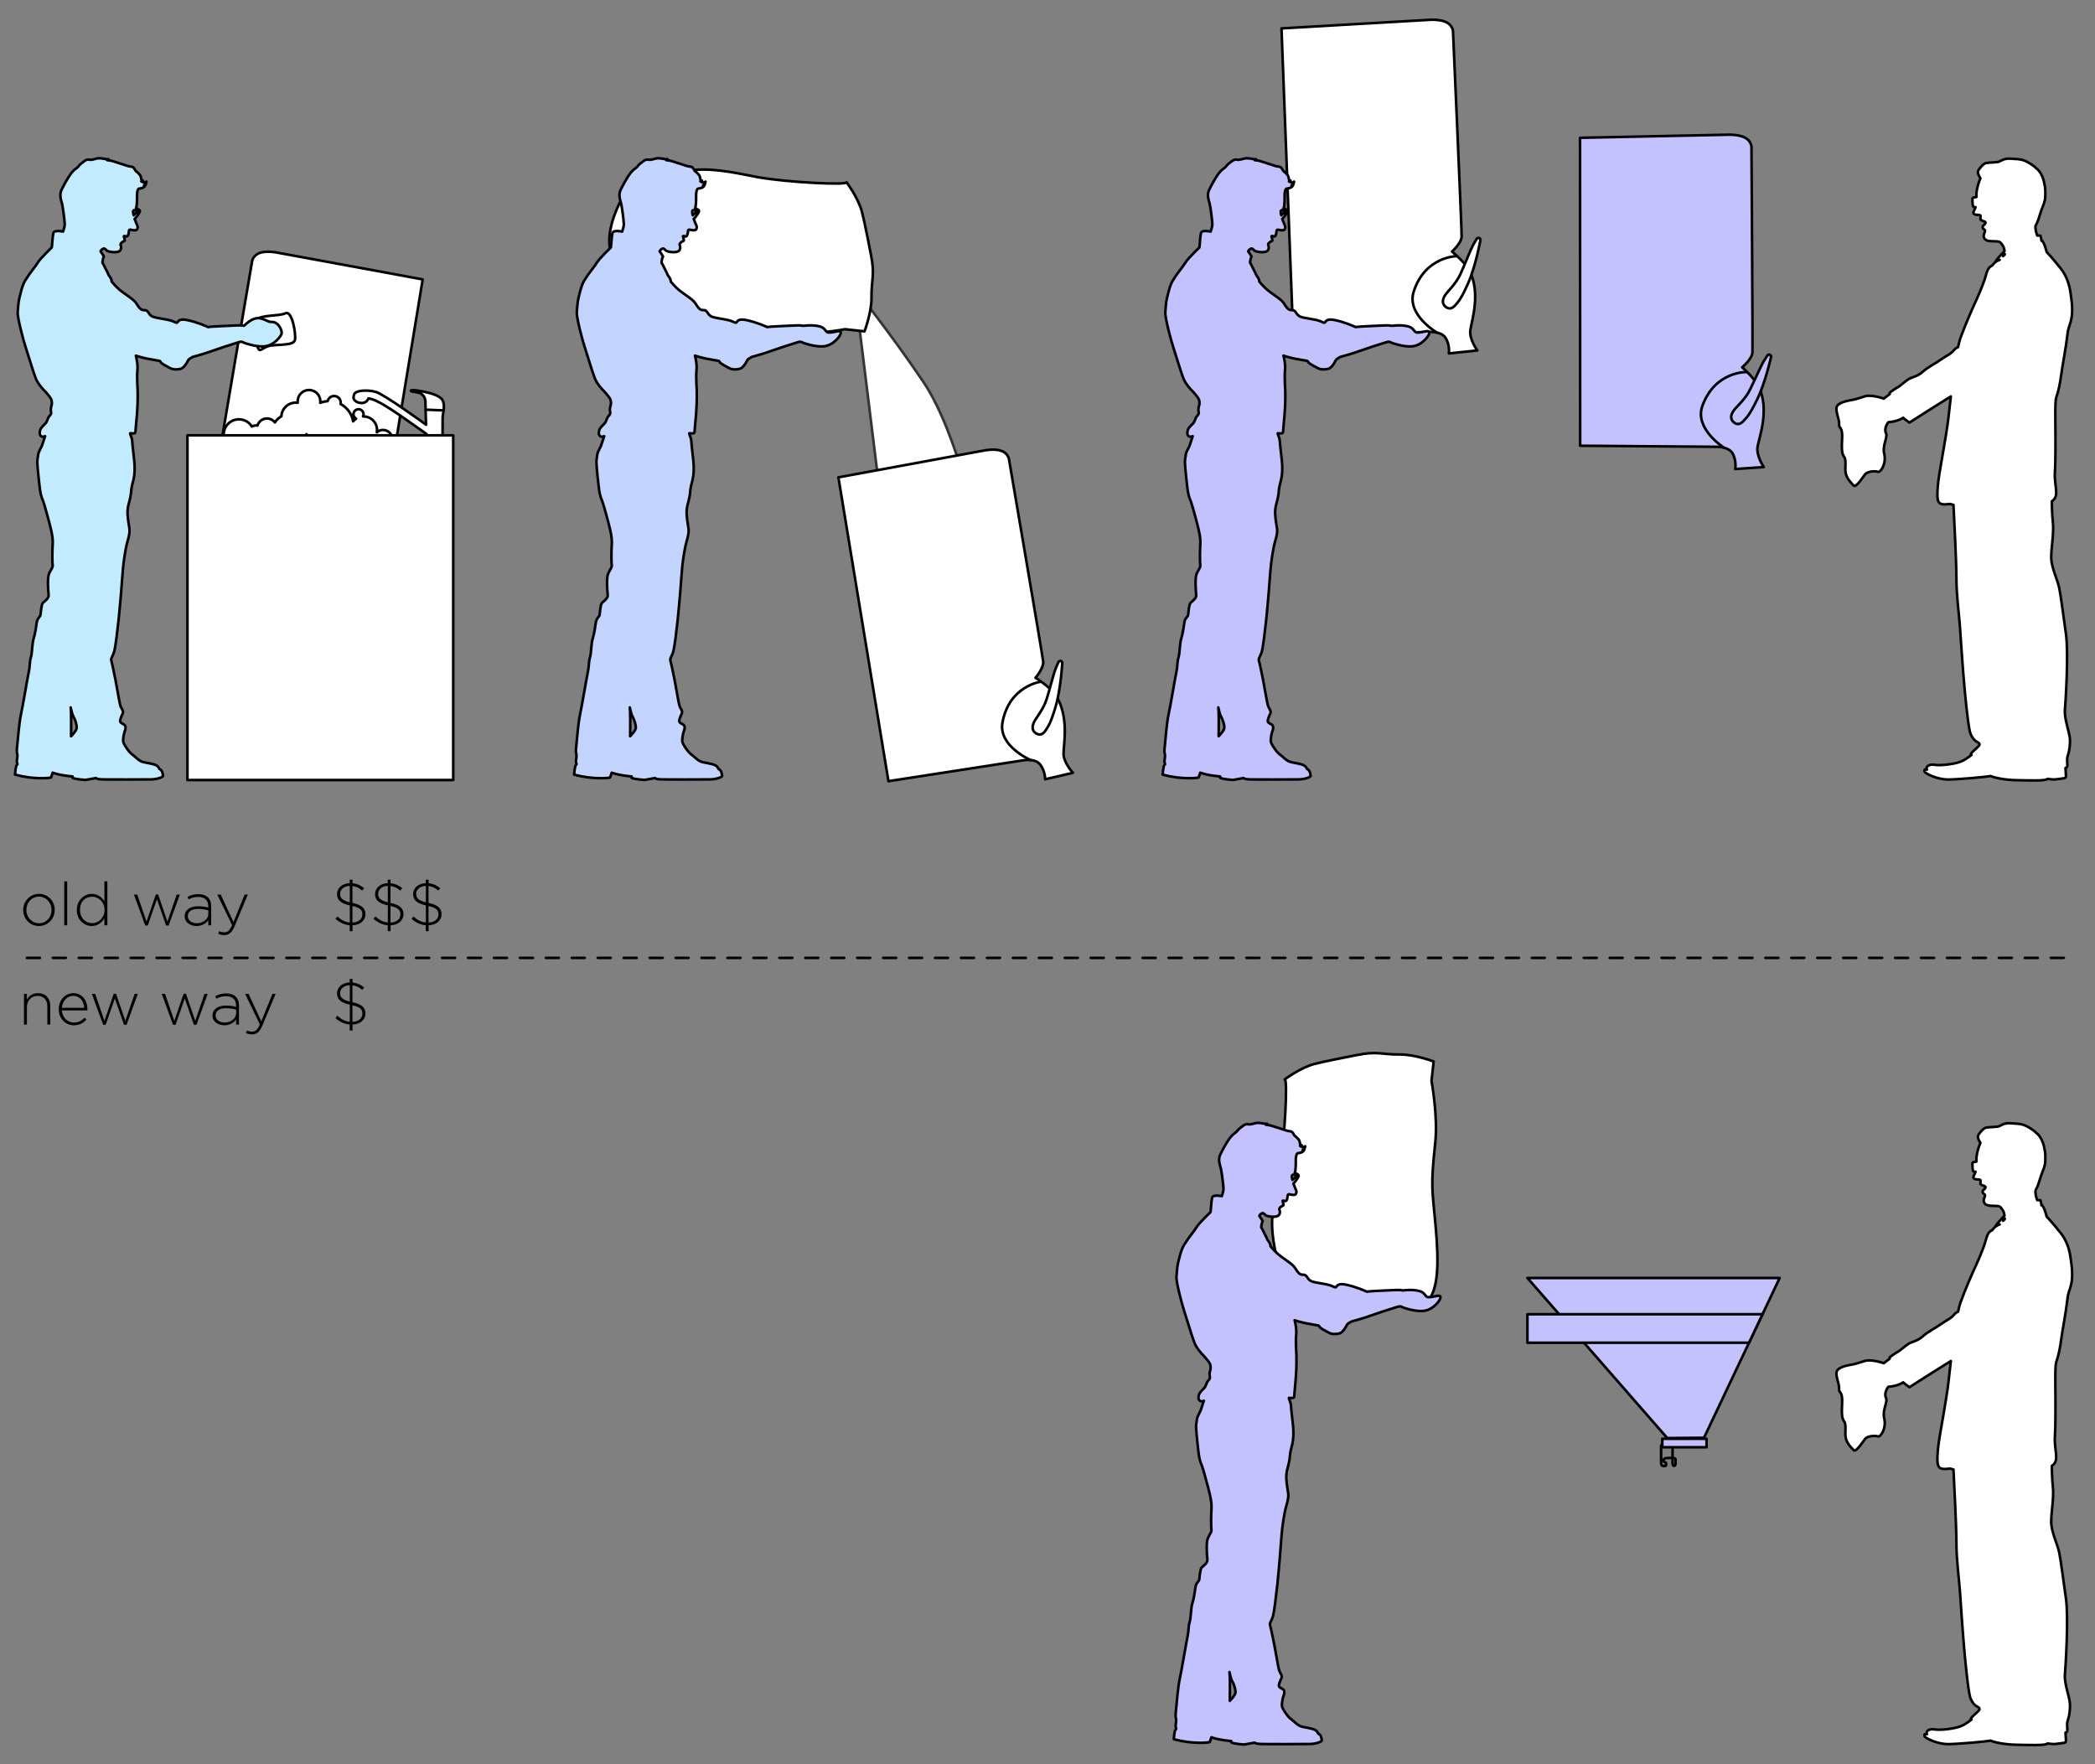 <?xml version="1.0" encoding="UTF-8" standalone="no"?>
<!DOCTYPE svg PUBLIC "-//W3C//DTD SVG 1.1//EN" "http://www.w3.org/Graphics/SVG/1.1/DTD/svg11.dtd">
<svg width="100%" height="100%" viewBox="0 0 3367 2835" version="1.1" xmlns="http://www.w3.org/2000/svg" xmlns:xlink="http://www.w3.org/1999/xlink" xml:space="preserve" xmlns:serif="http://www.serif.com/" style="fill-rule:evenodd;clip-rule:evenodd;stroke-linecap:round;stroke-linejoin:round;stroke-miterlimit:1.5;">
    <rect x="0" y="0" width="3367" height="2835" fill="#808080" stroke="none"/>
    <g id="ArtBoard1" transform="matrix(0.969,0,0,0.879,0,0)">
        <rect x="0" y="0" width="3472.44" height="3224.41" style="fill:none;"/>
        <g transform="matrix(0.416,0.265,-0.24,0.459,-5515.85,-4857.49)">
            <path d="M20229.4,3203.18C20229.4,3203.18 20256.2,3140.67 20291.1,3106.37C20325.2,3072.95 20367.3,3037.87 20401.6,3007.25C20457.6,2957.33 20477.3,2961.71 20531.3,2929.67C20575,2903.74 20643.9,2892.51 20643.9,2892.51L20671.1,2954.45C20671.1,2954.45 20751.7,3048.5 20789,3133.02C20851.1,3273.73 20859.2,3275.25 20932.9,3380.04C21012.1,3492.59 21050.4,3566.31 21039.3,3620.93C21034.2,3646.18 20930.8,3630.66 20875.6,3747.7C20821.5,3862.28 20631.9,3846.14 20631.9,3846.14C20631.9,3846.14 20536.9,3792.64 20459.1,3685.2C20410.5,3618.15 20384.3,3523.24 20367,3476.08C20330.7,3376.89 20236.7,3194.42 20229.4,3203.18Z" style="fill:white;stroke:black;stroke-width:8.94px;"/>
        </g>
        <g transform="matrix(-0.689,0,0,0.759,16778.7,-393.957)">
            <path d="M21216.4,3289.45C21209.1,3284.16 21210.4,3280.22 21210.4,3280.22C21215.3,3285.18 21222.7,3279.58 21222.7,3279.58C21220.9,3279.8 21218.8,3277.66 21218.8,3277.66C21220.7,3278.29 21221.6,3278.07 21222.7,3274.39C21223.7,3270.73 21223.1,3267.28 21227.2,3262.76C21231.3,3258.23 21233.2,3256.94 21235.6,3255C21238,3253.04 21237.8,3250.25 21241.4,3246.58C21245.1,3242.92 21249.4,3244.86 21256.9,3242.05C21264.5,3239.26 21290.2,3231.49 21293.2,3230.4C21296.2,3229.33 21306.5,3228.48 21304.8,3228.48C21303.1,3228.48 21302.2,3225.89 21302.2,3225.89C21302.2,3225.89 21304.2,3226.96 21308.7,3225.89C21313.2,3224.8 21319.5,3223.93 21324.2,3223.93C21329,3223.93 21332.4,3225.43 21337.2,3226.54C21341.2,3227.47 21345.2,3228.14 21347.3,3227.44C21350.1,3226.54 21352,3227.34 21352,3227.34C21356.1,3227.54 21360.1,3231.05 21366.9,3236.23C21373.7,3241.41 21373.1,3244.01 21378.6,3247.89C21384.1,3251.75 21388.6,3255.64 21394.7,3264.7C21400.9,3273.74 21409,3288.31 21414.8,3300.28C21420.6,3312.26 21415.8,3324.54 21413.5,3333.27C21411.2,3342.01 21407,3376.61 21407,3383.08C21407,3388.28 21409.9,3397.21 21411.1,3400.53C21420.6,3398.8 21432.9,3397.81 21434.4,3404.12C21436.6,3413.9 21437.3,3434.49 21438.2,3438.84C21444.4,3444.42 21458.2,3458.83 21464.6,3465.89C21471.1,3473.02 21475.3,3481.4 21482.1,3489.82C21488.9,3498.23 21494.7,3506.65 21502.1,3518.27C21509.5,3529.94 21513.8,3551.29 21516.4,3561.63C21519,3571.97 21519,3582.66 21520.2,3594.61C21521.5,3606.61 21506.3,3663.85 21500.8,3680.01C21495.3,3696.19 21483.4,3737.27 21476.9,3753.76C21472,3766.31 21460.7,3779.39 21453.3,3786.52C21446.6,3794.31 21439.9,3801.7 21438.6,3807.45C21437.7,3812.07 21437.9,3815.36 21438.4,3818.35C21440.4,3822.52 21441.2,3831.52 21440,3834.61C21438.7,3837.86 21440.7,3842.06 21443.9,3844.97L21445.5,3847L21446.9,3849.79C21448.6,3853.62 21450.3,3858.41 21451.7,3860.81L21453.9,3863.16L21457.9,3867.24L21454.2,3863.7L21458.1,3867.45L21457.9,3867.24L21458.2,3867.55C21460.8,3870.18 21463.6,3873.33 21465.3,3876.68C21466.3,3878.76 21466.7,3880.46 21466.8,3881.95C21469.4,3892.93 21461.3,3896.65 21455.8,3894.03L21454.5,3893.35L21454.3,3893.51C21454.3,3893.51 21455.6,3898.03 21457.5,3903.2C21458.5,3905.89 21460.2,3911.56 21462.1,3917.12C21465.3,3924.13 21469.9,3931.07 21471,3937.72L21471.4,3941.56C21472.4,3946.19 21473,3951.36 21473,3956.24C21473,3966.26 21467.5,4017.71 21465.9,4026.77C21464.3,4035.81 21462,4043.26 21459.4,4048.77C21456.8,4054.25 21443.9,4101.47 21440,4118.62C21436.1,4135.77 21435.2,4145.16 21436.1,4156.77C21437.1,4168.43 21437.1,4198.52 21436.1,4204.02C21435.2,4209.51 21439.7,4213.71 21444.5,4224.06C21449.4,4234.43 21446.8,4266.45 21445.8,4275.8C21444.9,4285.19 21456.8,4291.35 21460.1,4295.86C21463.3,4300.42 21464.6,4318.5 21465.3,4323.69C21465.9,4328.88 21473,4331.77 21474.3,4341.79C21475.6,4351.83 21478.5,4370.61 21482.1,4381.9C21485.6,4393.25 21485.3,4416.52 21488.5,4426.56C21491.8,4436.58 21490.8,4449.2 21493.1,4458.9C21495.3,4468.58 21508.6,4547.2 21512.5,4564.34C21516.4,4581.48 21520.2,4626.12 21520.9,4634.22C21521.5,4642.28 21523.5,4651.35 21521.5,4658.14C21519.6,4664.93 21522.8,4673.36 21522.2,4678.21C21521.5,4683.06 21519.3,4683.69 21522.2,4685.32C21525.1,4686.92 21526.7,4708.59 21526.7,4708.59C21481,4721.54 21440.9,4716.59 21440,4715.72L21436.1,4704.07C21417.6,4710.99 21388.3,4713.12 21388.3,4713.12C21388.7,4715.94 21388.3,4716.37 21388.3,4716.37C21382,4720.04 21357.2,4721.54 21357.2,4721.54L21332,4717.01C21328.8,4719.6 21324.2,4719.8 21316.5,4720.23C21308.7,4720.67 21207.3,4720.47 21198.1,4720.23C21188.8,4720.04 21177.8,4717.23 21174.2,4715.07C21170.5,4712.91 21170.3,4711.84 21170.3,4711.84C21170.3,4711.84 21171.3,4704.51 21172.8,4701.48C21174.4,4698.47 21175.2,4696.75 21179.3,4695.02C21180,4692.43 21181.9,4689.62 21185.1,4687.26C21192.9,4682.07 21212.5,4680.35 21219.4,4678.21C21226.3,4676.05 21231.9,4671.08 21237.5,4665.91C21243.2,4660.72 21247.5,4659 21253.1,4651.67C21258.7,4644.36 21264.7,4635.27 21266,4630.32C21267.3,4625.36 21265.1,4610.93 21262.8,4605.1C21260.4,4599.28 21259.5,4593.88 21262.1,4590.23C21264.7,4586.55 21271,4585.69 21273.1,4581.81C21275.3,4577.93 21269.7,4566.29 21267.3,4561.1C21264.9,4555.93 21269.9,4550.54 21272.5,4544.3C21275.1,4538.04 21281.1,4499.44 21284.8,4480.89C21288.4,4462.34 21293.8,4437.55 21295.1,4433.02C21296.4,4428.5 21290.2,4422.24 21287.3,4409.74C21284.5,4397.22 21281.1,4369.4 21277.6,4337.91C21274.2,4306.44 21268.4,4236.8 21267.3,4218.24C21266.2,4199.71 21260.6,4163.26 21256.3,4148.37C21252,4133.5 21250.3,4124.86 21251.1,4117.34C21252,4109.79 21254.6,4098.77 21255.7,4082.4C21256.7,4066 21252.6,4055.44 21251.1,4049.4C21249.6,4043.36 21247.7,4034.75 21247.2,4026.77C21246.8,4018.78 21244.2,4008.43 21241.4,3997.65C21238.6,3986.86 21238,3970.06 21239.5,3954.3C21241,3938.57 21244.4,3913.34 21244.6,3905.14C21244.9,3896.94 21251.3,3886.16 21249.2,3886.38C21247,3886.6 21236.9,3888.1 21236.9,3883.81C21236.9,3879.47 21235.5,3871.63 21233,3839.15C21230.5,3807.45 21231.7,3786.25 21231.5,3783.53C21231.4,3779.8 21233.9,3753.13 21232,3733.07C21230.9,3721.71 21233.5,3708.47 21235.8,3699.42C21223.9,3703.42 21212.9,3705.75 21208.6,3706.7C21201.2,3708.39 21195.2,3708.73 21186.1,3710.75C21177,3712.76 21178.3,3710.75 21176.3,3714.78C21174.3,3718.82 21160.4,3725.57 21153,3729.6C21145.6,3733.65 21135.5,3732.99 21128.4,3731.3C21121.4,3729.6 21114.6,3720.18 21110.9,3712.42C21108.3,3706.94 21106.3,3707.18 21099.3,3702.67L21098.3,3702.33C21085.9,3699.08 21068.3,3693.86 21055.1,3689.06C21047.2,3686.19 21034.3,3681.83 21021.6,3677.66C21004.6,3672.22 20991.1,3667.92 20989.4,3667.44C20984.3,3666.05 20984,3665.66 20979.8,3666.42L20978.4,3666.88L20976,3668.16C20974.5,3669.1 20947.1,3678.67 20927,3677.12C20901.4,3675.15 20884.6,3650.28 20884.7,3644.97C20884.8,3635.63 20897.4,3643.53 20912.9,3643.89C20922.6,3644.11 20920.2,3632.61 20936.2,3628.84C20956.2,3624.11 20974.8,3628.01 20975.9,3627.63C20980.2,3626.1 20989.1,3626.38 20998.2,3626.87C21006.9,3627.35 21061.3,3629.44 21061.6,3630.71L21061.7,3630.71C21064.9,3629.2 21088.3,3618.6 21113,3613.6C21132.2,3609.69 21133.8,3617.41 21135.9,3619.43C21137.9,3621.48 21138.5,3619.78 21147.3,3616.41C21156.1,3613.04 21160.7,3613.06 21169.9,3611.01C21177.1,3609.4 21190,3608.41 21197.4,3604.5C21199.6,3602.66 21201.9,3600.91 21201.9,3600.91C21206.5,3594.41 21208.3,3590.21 21214.3,3589.8L21217.7,3589.73C21224.1,3589.24 21228.4,3583.86 21234.9,3573.28C21242,3561.83 21265.9,3550.37 21281.1,3535.19C21287.1,3529.19 21291.2,3524.56 21294.2,3520.73C21293.7,3518.23 21295.1,3515 21296.4,3512.45C21297.9,3509.66 21301.4,3506.21 21302.2,3503.4C21303.1,3500.61 21304.8,3497.58 21306.8,3493.72C21308.7,3489.82 21311.1,3485.3 21313.2,3480.77C21314.4,3478.26 21315.5,3476.76 21316.2,3475.91C21315.8,3470.36 21314.9,3464.15 21312.7,3460.73C21312.7,3460.73 21315.2,3455.58 21320.8,3448.28L21320.3,3447.14C21319.5,3444.54 21314.7,3441.51 21312.6,3441.31C21310.4,3441.07 21309.1,3443.67 21305.5,3446.46C21301.8,3449.3 21287.1,3451.65 21278.3,3449.07C21269.5,3446.46 21271.2,3436.12 21271.8,3434.84C21272.5,3433.55 21273.3,3431.39 21271.8,3429.01C21270.3,3426.63 21264.1,3423.19 21262.8,3422.54C21261.5,3421.9 21264.5,3413.92 21264.7,3412.2C21264.9,3410.47 21260.6,3411.55 21259.5,3412.2C21258.5,3412.85 21256.5,3412.63 21255,3410.26C21253.5,3407.88 21252.4,3400.34 21252.4,3398.61C21252.4,3396.87 21250.7,3395.58 21248.5,3396.02C21246.4,3396.45 21241.2,3397.96 21236.3,3397.32C21231.3,3396.67 21231.1,3389.76 21231.7,3387.62C21232.4,3385.46 21236.3,3377.04 21238.8,3370.15C21235.6,3367.78 21228.9,3357.64 21227.8,3355.91C21226.8,3354.19 21225.3,3351.16 21226.5,3349.43C21227.8,3347.73 21235.6,3344.27 21235.6,3344.27C21233.4,3342.54 21232.8,3324.86 21233,3315.17C21233.2,3305.45 21231.5,3301.15 21230.4,3298.99C21229.4,3296.83 21228.8,3297.49 21221.4,3295.74C21213.9,3293.99 21212,3287.39 21211.8,3286.4C21213.5,3287.49 21214.7,3288.29 21215.6,3288.9L21216.4,3289.45ZM21392.2,4549.18C21391,4554.86 21388.8,4564.28 21385.9,4569.1C21381.7,4576.21 21377.7,4589.46 21378.2,4596.25C21378.6,4603.07 21391.8,4616.32 21391.8,4616.32C21391.8,4616.32 21391.3,4573.78 21391.8,4561.34C21392,4553.91 21392.4,4549.38 21392.7,4546.92L21392.2,4549.18ZM21099.1,3702.55L21099.1,3702.55L21099.2,3702.59L21099.1,3702.55ZM21240.4,3349.02C21235,3349.67 21229.4,3351.61 21229.4,3351.61C21229.4,3351.61 21229.5,3352.59 21231.3,3353.56C21233.1,3354.51 21238.8,3358.24 21241,3361.32C21241,3361.32 21244.7,3350.31 21240.4,3349.02Z" style="fill:rgb(195,194,255);stroke:black;stroke-width:6.24px;stroke-linecap:butt;stroke-miterlimit:2;"/>
        </g>
        <g transform="matrix(1.032,0,0,1.137,-150.084,-316.143)">
            <path d="M1518.88,741.914L1577.18,1214.27L1720.95,1149.5C1720.95,1149.5 1685.57,975.156 1629.26,891.932C1572.95,808.707 1518.88,741.914 1518.88,741.914Z" style="fill:white;stroke:rgb(53,53,53);stroke-width:4.17px;"/>
        </g>
        <g transform="matrix(0.598,-0.165,0.15,0.66,-29.23,820.739)">
            <g transform="matrix(-0.731,-0.156,-0.156,0.731,3913.7,311.622)">
                <path d="M2132.25,894.286L1991,1992.31L1506.28,1934.56C1506.28,1934.56 1461.02,1926.75 1443.28,1951.26C1425.54,1975.77 1427.15,2005.05 1427.15,2005.05L1326.19,1985.21C1326.19,1985.21 1359.59,1948.29 1357.72,1914.09C1355.86,1879.89 1331.79,1778.52 1379.94,1702.23C1397.85,1673.86 1448.92,1639.15 1448.92,1639.15C1448.92,1639.15 1417.64,1605.35 1419.17,1582.08C1420.69,1558.82 1516.76,847.487 1516.76,847.487C1525.4,818.604 1555.53,810.466 1599.01,815.2L2132.25,894.286Z" style="fill:white;stroke:black;stroke-width:9.32px;"/>
            </g>
            <g transform="matrix(-0.731,-0.156,-0.156,0.731,3913.7,311.622)">
                <path d="M1431.26,1654.13C1431.26,1654.13 1544.37,1664.97 1573.36,1795.36C1592.2,1880.1 1476.95,1934.08 1476.95,1934.08" style="fill:white;stroke:black;stroke-width:9.32px;"/>
            </g>
            <g transform="matrix(-0.731,-0.156,-0.156,0.731,3913.7,311.622)">
                <path d="M1363.04,1583.44C1357.17,1579.74 1353.07,1581.38 1350.58,1587.87C1350.58,1587.87 1359.14,1683.96 1381.06,1747.94C1401.07,1806.33 1408.88,1814.56 1418.19,1827.98C1426.58,1840.08 1437.49,1849.47 1453.7,1839.14C1469.91,1828.81 1467.08,1812.03 1459.65,1797.75C1452.22,1783.46 1424.21,1753.02 1412.06,1718.71C1399.9,1684.4 1385.21,1634.44 1378.5,1616.76C1371.79,1599.08 1363.04,1583.44 1363.04,1583.44Z" style="fill:white;stroke:black;stroke-width:9.32px;"/>
            </g>
        </g>
        <g transform="matrix(-0.24,0.459,-0.416,-0.265,7591.67,-8103.2)">
            <path d="M20229.4,3203.18C20229.4,3203.18 20256.2,3140.67 20291.1,3106.37C20325.2,3072.95 20367.3,3037.87 20401.6,3007.25C20457.6,2957.33 20477.3,2961.71 20531.3,2929.67C20575,2903.74 20643.9,2892.51 20643.9,2892.51L20671.1,2954.45C20671.1,2954.45 20751.7,3048.5 20789,3133.02C20851.1,3273.73 20859.2,3275.25 20932.9,3380.04C21012.1,3492.59 21050.4,3566.31 21039.3,3620.93C21034.2,3646.18 20930.8,3630.66 20875.6,3747.7C20821.5,3862.28 20631.9,3846.14 20631.9,3846.14C20631.9,3846.14 20536.9,3792.64 20459.1,3685.2C20410.5,3618.15 20384.3,3523.24 20367,3476.08C20330.7,3376.89 20236.7,3194.42 20229.4,3203.18Z" style="fill:white;stroke:black;stroke-width:8.94px;"/>
        </g>
        <g transform="matrix(-0.689,0,0,0.759,15784.1,-2157.62)">
            <path d="M21216.4,3289.45C21209.1,3284.16 21210.4,3280.22 21210.4,3280.22C21215.3,3285.18 21222.7,3279.58 21222.7,3279.58C21220.9,3279.8 21218.8,3277.66 21218.8,3277.66C21220.7,3278.29 21221.6,3278.07 21222.7,3274.39C21223.7,3270.73 21223.1,3267.28 21227.2,3262.76C21231.3,3258.23 21233.2,3256.94 21235.6,3255C21238,3253.04 21237.8,3250.25 21241.4,3246.58C21245.1,3242.92 21249.4,3244.86 21256.9,3242.05C21264.5,3239.26 21290.2,3231.49 21293.2,3230.4C21296.2,3229.33 21306.5,3228.48 21304.8,3228.48C21303.1,3228.48 21302.2,3225.89 21302.2,3225.89C21302.2,3225.89 21304.2,3226.96 21308.7,3225.89C21313.2,3224.8 21319.5,3223.93 21324.2,3223.93C21329,3223.93 21332.4,3225.43 21337.2,3226.54C21341.2,3227.47 21345.2,3228.14 21347.3,3227.44C21350.1,3226.54 21352,3227.34 21352,3227.34C21356.1,3227.54 21360.1,3231.05 21366.9,3236.23C21373.7,3241.41 21373.1,3244.01 21378.6,3247.89C21384.1,3251.75 21388.6,3255.64 21394.7,3264.7C21400.9,3273.74 21409,3288.31 21414.8,3300.28C21420.6,3312.26 21415.8,3324.54 21413.5,3333.27C21411.2,3342.01 21407,3376.61 21407,3383.08C21407,3388.28 21409.9,3397.21 21411.1,3400.53C21420.6,3398.8 21432.9,3397.81 21434.4,3404.12C21436.6,3413.9 21437.3,3434.49 21438.2,3438.84C21444.4,3444.42 21458.2,3458.83 21464.6,3465.89C21471.1,3473.02 21475.3,3481.4 21482.1,3489.82C21488.9,3498.23 21494.7,3506.65 21502.1,3518.27C21509.5,3529.94 21513.8,3551.29 21516.4,3561.63C21519,3571.97 21519,3582.66 21520.2,3594.61C21521.5,3606.61 21506.3,3663.85 21500.8,3680.01C21495.3,3696.19 21483.4,3737.27 21476.9,3753.76C21472,3766.31 21460.7,3779.39 21453.3,3786.52C21446.6,3794.31 21439.9,3801.7 21438.6,3807.45C21437.7,3812.07 21437.9,3815.36 21438.4,3818.35C21440.4,3822.52 21441.2,3831.52 21440,3834.61C21438.7,3837.86 21440.7,3842.06 21443.9,3844.97L21445.5,3847L21446.9,3849.79C21448.6,3853.62 21450.3,3858.41 21451.7,3860.81L21453.9,3863.16L21457.9,3867.24L21454.2,3863.7L21458.1,3867.45L21457.9,3867.24L21458.2,3867.55C21460.8,3870.18 21463.6,3873.33 21465.3,3876.68C21466.3,3878.76 21466.7,3880.46 21466.8,3881.95C21469.4,3892.93 21461.3,3896.65 21455.8,3894.03L21454.5,3893.35L21454.3,3893.51C21454.3,3893.51 21455.6,3898.03 21457.5,3903.2C21458.5,3905.89 21460.2,3911.56 21462.1,3917.12C21465.3,3924.13 21469.9,3931.07 21471,3937.72L21471.4,3941.56C21472.4,3946.19 21473,3951.36 21473,3956.24C21473,3966.26 21467.5,4017.71 21465.9,4026.77C21464.3,4035.81 21462,4043.26 21459.4,4048.77C21456.8,4054.25 21443.9,4101.47 21440,4118.62C21436.1,4135.77 21435.2,4145.16 21436.1,4156.77C21437.1,4168.43 21437.1,4198.52 21436.1,4204.02C21435.2,4209.51 21439.7,4213.71 21444.5,4224.06C21449.4,4234.43 21446.8,4266.45 21445.8,4275.8C21444.9,4285.19 21456.8,4291.35 21460.1,4295.86C21463.3,4300.42 21464.6,4318.5 21465.3,4323.69C21465.9,4328.88 21473,4331.77 21474.3,4341.79C21475.6,4351.83 21478.5,4370.61 21482.1,4381.9C21485.6,4393.25 21485.3,4416.52 21488.5,4426.56C21491.8,4436.58 21490.8,4449.2 21493.1,4458.9C21495.3,4468.58 21508.6,4547.2 21512.5,4564.34C21516.4,4581.48 21520.2,4626.12 21520.9,4634.22C21521.5,4642.28 21523.5,4651.35 21521.5,4658.14C21519.6,4664.93 21522.8,4673.36 21522.2,4678.21C21521.5,4683.06 21519.3,4683.69 21522.2,4685.32C21525.1,4686.92 21526.7,4708.59 21526.7,4708.59C21481,4721.54 21440.9,4716.59 21440,4715.72L21436.1,4704.07C21417.6,4710.99 21388.3,4713.12 21388.3,4713.12C21388.7,4715.94 21388.3,4716.37 21388.3,4716.37C21382,4720.04 21357.2,4721.54 21357.2,4721.54L21332,4717.01C21328.8,4719.6 21324.2,4719.8 21316.5,4720.23C21308.7,4720.67 21207.3,4720.47 21198.1,4720.23C21188.8,4720.04 21177.8,4717.23 21174.2,4715.07C21170.5,4712.91 21170.3,4711.84 21170.3,4711.84C21170.3,4711.84 21171.3,4704.51 21172.8,4701.48C21174.4,4698.47 21175.2,4696.75 21179.3,4695.02C21180,4692.43 21181.9,4689.62 21185.1,4687.26C21192.9,4682.07 21212.5,4680.35 21219.4,4678.21C21226.3,4676.05 21231.9,4671.08 21237.5,4665.91C21243.2,4660.72 21247.5,4659 21253.1,4651.67C21258.7,4644.36 21264.7,4635.27 21266,4630.32C21267.3,4625.36 21265.1,4610.93 21262.8,4605.1C21260.4,4599.28 21259.5,4593.88 21262.1,4590.23C21264.7,4586.55 21271,4585.69 21273.1,4581.81C21275.3,4577.93 21269.7,4566.29 21267.3,4561.1C21264.9,4555.93 21269.9,4550.54 21272.5,4544.3C21275.1,4538.04 21281.1,4499.44 21284.8,4480.89C21288.4,4462.34 21293.8,4437.55 21295.1,4433.02C21296.4,4428.5 21290.2,4422.24 21287.3,4409.74C21284.5,4397.22 21281.1,4369.4 21277.6,4337.91C21274.2,4306.44 21268.4,4236.8 21267.3,4218.24C21266.2,4199.71 21260.6,4163.26 21256.3,4148.37C21252,4133.5 21250.3,4124.86 21251.1,4117.34C21252,4109.79 21254.6,4098.77 21255.7,4082.4C21256.7,4066 21252.6,4055.44 21251.1,4049.4C21249.6,4043.36 21247.7,4034.75 21247.2,4026.77C21246.8,4018.78 21244.2,4008.43 21241.4,3997.65C21238.6,3986.86 21238,3970.06 21239.5,3954.3C21241,3938.57 21244.4,3913.34 21244.6,3905.14C21244.9,3896.94 21251.3,3886.16 21249.2,3886.38C21247,3886.6 21236.9,3888.1 21236.9,3883.81C21236.9,3879.47 21235.5,3871.63 21233,3839.15C21230.5,3807.45 21231.7,3786.25 21231.5,3783.53C21231.4,3779.8 21233.9,3753.13 21232,3733.07C21230.9,3721.71 21233.5,3708.47 21235.8,3699.42C21223.9,3703.42 21212.9,3705.75 21208.6,3706.7C21201.2,3708.39 21195.2,3708.73 21186.1,3710.75C21177,3712.76 21178.3,3710.75 21176.3,3714.78C21174.3,3718.82 21160.4,3725.57 21153,3729.6C21145.6,3733.65 21135.5,3732.99 21128.4,3731.3C21121.4,3729.6 21114.6,3720.18 21110.9,3712.42C21108.3,3706.94 21106.3,3707.18 21099.3,3702.67L21098.3,3702.33C21085.9,3699.08 21068.3,3693.86 21055.1,3689.06C21047.2,3686.19 21034.3,3681.83 21021.6,3677.66C21004.6,3672.22 20991.1,3667.92 20989.4,3667.44C20984.3,3666.05 20984,3665.66 20979.8,3666.42L20978.4,3666.88L20976,3668.16C20974.5,3669.1 20947.1,3678.67 20927,3677.12C20901.4,3675.15 20884.6,3650.28 20884.7,3644.97C20884.8,3635.63 20897.4,3643.53 20912.9,3643.89C20922.6,3644.11 20920.2,3632.61 20936.2,3628.84C20956.2,3624.11 20974.8,3628.01 20975.9,3627.63C20980.2,3626.1 20989.1,3626.38 20998.2,3626.87C21006.9,3627.35 21061.3,3629.44 21061.6,3630.71L21061.7,3630.71C21064.9,3629.2 21088.3,3618.6 21113,3613.6C21132.2,3609.69 21133.8,3617.41 21135.9,3619.43C21137.9,3621.48 21138.5,3619.78 21147.3,3616.41C21156.1,3613.04 21160.7,3613.06 21169.9,3611.01C21177.1,3609.4 21190,3608.41 21197.4,3604.5C21199.6,3602.66 21201.9,3600.91 21201.9,3600.91C21206.5,3594.41 21208.3,3590.21 21214.3,3589.8L21217.7,3589.73C21224.1,3589.24 21228.4,3583.86 21234.9,3573.28C21242,3561.83 21265.9,3550.37 21281.1,3535.19C21287.1,3529.19 21291.2,3524.56 21294.2,3520.73C21293.7,3518.23 21295.1,3515 21296.4,3512.45C21297.9,3509.66 21301.4,3506.21 21302.2,3503.4C21303.1,3500.61 21304.8,3497.58 21306.8,3493.72C21308.7,3489.82 21311.1,3485.3 21313.2,3480.77C21314.4,3478.26 21315.5,3476.76 21316.2,3475.91C21315.8,3470.36 21314.9,3464.15 21312.7,3460.73C21312.7,3460.73 21315.2,3455.58 21320.8,3448.28L21320.3,3447.14C21319.5,3444.54 21314.7,3441.51 21312.6,3441.31C21310.4,3441.07 21309.1,3443.67 21305.5,3446.46C21301.8,3449.3 21287.1,3451.65 21278.3,3449.07C21269.5,3446.46 21271.2,3436.12 21271.8,3434.84C21272.5,3433.55 21273.3,3431.39 21271.8,3429.01C21270.3,3426.63 21264.1,3423.19 21262.8,3422.54C21261.5,3421.9 21264.5,3413.92 21264.7,3412.2C21264.9,3410.47 21260.6,3411.55 21259.5,3412.2C21258.5,3412.85 21256.5,3412.63 21255,3410.26C21253.5,3407.88 21252.4,3400.34 21252.4,3398.61C21252.4,3396.87 21250.7,3395.58 21248.5,3396.02C21246.4,3396.45 21241.2,3397.96 21236.3,3397.32C21231.3,3396.67 21231.1,3389.76 21231.7,3387.62C21232.4,3385.46 21236.3,3377.04 21238.8,3370.15C21235.6,3367.78 21228.9,3357.64 21227.8,3355.91C21226.8,3354.19 21225.3,3351.16 21226.5,3349.43C21227.8,3347.73 21235.6,3344.27 21235.6,3344.27C21233.4,3342.54 21232.8,3324.86 21233,3315.17C21233.2,3305.45 21231.5,3301.15 21230.4,3298.99C21229.4,3296.83 21228.8,3297.49 21221.4,3295.74C21213.9,3293.99 21212,3287.39 21211.8,3286.4C21213.5,3287.49 21214.7,3288.29 21215.6,3288.9L21216.4,3289.45ZM21392.2,4549.18C21391,4554.86 21388.8,4564.28 21385.9,4569.1C21381.7,4576.21 21377.7,4589.46 21378.2,4596.25C21378.6,4603.07 21391.8,4616.32 21391.8,4616.32C21391.8,4616.32 21391.3,4573.78 21391.8,4561.34C21392,4553.91 21392.4,4549.38 21392.7,4546.92L21392.2,4549.18ZM21099.1,3702.55L21099.1,3702.55L21099.2,3702.59L21099.1,3702.55ZM21240.4,3349.02C21235,3349.67 21229.4,3351.61 21229.4,3351.61C21229.4,3351.61 21229.5,3352.59 21231.3,3353.56C21233.1,3354.51 21238.8,3358.24 21241,3361.32C21241,3361.32 21244.7,3350.31 21240.4,3349.02Z" style="fill:rgb(194,212,255);stroke:black;stroke-width:6.24px;stroke-linecap:butt;stroke-miterlimit:2;"/>
        </g>
        <g transform="matrix(0.612,-0.082,0.074,0.675,722.759,-193.465)">
            <g transform="matrix(-0.731,-0.156,-0.156,0.731,3913.7,311.622)">
                <path d="M2132.25,894.286L1991,1992.31L1506.28,1934.56C1506.28,1934.56 1461.02,1926.75 1443.28,1951.26C1425.54,1975.77 1427.15,2005.05 1427.15,2005.05L1326.19,1985.21C1326.19,1985.21 1359.59,1948.29 1357.72,1914.09C1355.86,1879.89 1331.79,1778.52 1379.94,1702.23C1397.85,1673.86 1448.92,1639.15 1448.92,1639.15C1448.92,1639.15 1417.64,1605.35 1419.17,1582.08C1420.69,1558.82 1516.76,847.487 1516.76,847.487C1525.4,818.604 1555.53,810.466 1599.01,815.2L2132.25,894.286Z" style="fill:white;stroke:black;stroke-width:9.32px;"/>
            </g>
            <g transform="matrix(-0.731,-0.156,-0.156,0.731,3913.7,311.622)">
                <path d="M1431.26,1654.13C1431.26,1654.13 1544.37,1664.97 1573.36,1795.36C1592.2,1880.1 1476.95,1934.08 1476.95,1934.08" style="fill:white;stroke:black;stroke-width:9.32px;"/>
            </g>
            <g transform="matrix(-0.731,-0.156,-0.156,0.731,3913.7,311.622)">
                <path d="M1363.04,1583.44C1357.17,1579.74 1353.07,1581.38 1350.58,1587.87C1350.58,1587.87 1359.14,1683.96 1381.06,1747.94C1401.07,1806.33 1408.88,1814.56 1418.19,1827.98C1426.58,1840.08 1437.49,1849.47 1453.7,1839.14C1469.91,1828.81 1467.08,1812.03 1459.65,1797.75C1452.22,1783.46 1424.21,1753.02 1412.06,1718.71C1399.9,1684.4 1385.21,1634.44 1378.5,1616.76C1371.79,1599.08 1363.04,1583.44 1363.04,1583.44Z" style="fill:white;stroke:black;stroke-width:9.32px;"/>
            </g>
        </g>
        <g transform="matrix(-0.689,0,0,0.759,16760.2,-2157.62)">
            <path d="M21216.4,3289.45C21209.1,3284.16 21210.4,3280.22 21210.4,3280.22C21215.3,3285.18 21222.7,3279.58 21222.7,3279.58C21220.9,3279.8 21218.8,3277.66 21218.8,3277.66C21220.7,3278.29 21221.6,3278.07 21222.7,3274.39C21223.7,3270.73 21223.1,3267.28 21227.2,3262.76C21231.3,3258.23 21233.2,3256.94 21235.6,3255C21238,3253.04 21237.8,3250.25 21241.4,3246.58C21245.1,3242.92 21249.4,3244.86 21256.9,3242.05C21264.5,3239.26 21290.2,3231.49 21293.2,3230.4C21296.2,3229.33 21306.5,3228.48 21304.8,3228.48C21303.1,3228.48 21302.2,3225.89 21302.2,3225.89C21302.2,3225.89 21304.2,3226.96 21308.7,3225.89C21313.2,3224.8 21319.5,3223.93 21324.2,3223.93C21329,3223.93 21332.4,3225.43 21337.2,3226.54C21341.2,3227.47 21345.2,3228.14 21347.3,3227.44C21350.1,3226.54 21352,3227.34 21352,3227.34C21356.1,3227.54 21360.1,3231.05 21366.9,3236.23C21373.7,3241.41 21373.1,3244.01 21378.6,3247.89C21384.1,3251.75 21388.6,3255.64 21394.7,3264.7C21400.9,3273.74 21409,3288.31 21414.8,3300.28C21420.6,3312.26 21415.8,3324.54 21413.5,3333.27C21411.2,3342.01 21407,3376.61 21407,3383.08C21407,3388.28 21409.9,3397.21 21411.1,3400.53C21420.6,3398.8 21432.9,3397.81 21434.4,3404.12C21436.6,3413.9 21437.3,3434.49 21438.2,3438.84C21444.4,3444.42 21458.2,3458.83 21464.6,3465.89C21471.1,3473.02 21475.3,3481.4 21482.1,3489.82C21488.9,3498.23 21494.7,3506.65 21502.1,3518.27C21509.5,3529.94 21513.8,3551.29 21516.4,3561.63C21519,3571.97 21519,3582.66 21520.2,3594.61C21521.5,3606.61 21506.3,3663.85 21500.8,3680.01C21495.3,3696.19 21483.4,3737.27 21476.9,3753.76C21472,3766.31 21460.7,3779.39 21453.3,3786.52C21446.6,3794.31 21439.9,3801.7 21438.6,3807.45C21437.7,3812.07 21437.9,3815.36 21438.4,3818.35C21440.4,3822.52 21441.2,3831.52 21440,3834.61C21438.7,3837.86 21440.7,3842.06 21443.9,3844.97L21445.5,3847L21446.9,3849.79C21448.6,3853.62 21450.3,3858.41 21451.7,3860.81L21453.9,3863.16L21457.9,3867.24L21454.2,3863.7L21458.1,3867.45L21457.9,3867.24L21458.2,3867.55C21460.8,3870.18 21463.6,3873.33 21465.3,3876.68C21466.3,3878.76 21466.7,3880.46 21466.8,3881.95C21469.4,3892.93 21461.3,3896.65 21455.8,3894.03L21454.5,3893.35L21454.3,3893.51C21454.3,3893.51 21455.6,3898.03 21457.5,3903.2C21458.5,3905.89 21460.2,3911.56 21462.1,3917.12C21465.3,3924.13 21469.9,3931.07 21471,3937.72L21471.4,3941.56C21472.4,3946.19 21473,3951.36 21473,3956.24C21473,3966.26 21467.5,4017.71 21465.9,4026.77C21464.3,4035.81 21462,4043.26 21459.4,4048.77C21456.8,4054.25 21443.9,4101.47 21440,4118.62C21436.1,4135.77 21435.2,4145.16 21436.1,4156.77C21437.1,4168.43 21437.1,4198.52 21436.1,4204.02C21435.2,4209.51 21439.7,4213.71 21444.5,4224.06C21449.4,4234.43 21446.8,4266.45 21445.8,4275.8C21444.9,4285.19 21456.8,4291.35 21460.1,4295.86C21463.3,4300.42 21464.6,4318.5 21465.3,4323.69C21465.9,4328.88 21473,4331.77 21474.3,4341.79C21475.6,4351.83 21478.5,4370.61 21482.1,4381.9C21485.6,4393.25 21485.3,4416.52 21488.5,4426.56C21491.8,4436.58 21490.8,4449.2 21493.1,4458.9C21495.3,4468.58 21508.6,4547.2 21512.5,4564.34C21516.4,4581.48 21520.2,4626.12 21520.9,4634.22C21521.5,4642.28 21523.5,4651.35 21521.5,4658.14C21519.6,4664.93 21522.8,4673.36 21522.2,4678.21C21521.5,4683.06 21519.3,4683.69 21522.2,4685.32C21525.1,4686.92 21526.7,4708.59 21526.7,4708.59C21481,4721.54 21440.9,4716.59 21440,4715.72L21436.1,4704.07C21417.6,4710.99 21388.3,4713.12 21388.3,4713.12C21388.7,4715.94 21388.3,4716.37 21388.3,4716.37C21382,4720.04 21357.2,4721.54 21357.2,4721.54L21332,4717.01C21328.8,4719.6 21324.2,4719.8 21316.5,4720.23C21308.7,4720.67 21207.3,4720.47 21198.1,4720.23C21188.8,4720.04 21177.8,4717.23 21174.2,4715.07C21170.5,4712.91 21170.3,4711.84 21170.3,4711.84C21170.3,4711.84 21171.3,4704.51 21172.8,4701.48C21174.4,4698.47 21175.2,4696.75 21179.3,4695.02C21180,4692.43 21181.9,4689.62 21185.1,4687.26C21192.9,4682.07 21212.5,4680.35 21219.4,4678.21C21226.3,4676.05 21231.9,4671.08 21237.5,4665.91C21243.2,4660.72 21247.5,4659 21253.1,4651.67C21258.7,4644.36 21264.7,4635.27 21266,4630.32C21267.3,4625.36 21265.1,4610.93 21262.8,4605.1C21260.4,4599.28 21259.5,4593.88 21262.1,4590.23C21264.7,4586.55 21271,4585.69 21273.1,4581.81C21275.3,4577.93 21269.7,4566.29 21267.3,4561.1C21264.9,4555.93 21269.9,4550.54 21272.5,4544.3C21275.1,4538.04 21281.1,4499.44 21284.8,4480.89C21288.4,4462.34 21293.8,4437.55 21295.1,4433.02C21296.4,4428.5 21290.2,4422.24 21287.3,4409.74C21284.5,4397.22 21281.1,4369.4 21277.6,4337.91C21274.2,4306.44 21268.4,4236.8 21267.3,4218.24C21266.2,4199.71 21260.6,4163.26 21256.3,4148.37C21252,4133.5 21250.3,4124.86 21251.1,4117.34C21252,4109.79 21254.6,4098.77 21255.7,4082.4C21256.7,4066 21252.6,4055.44 21251.1,4049.4C21249.6,4043.36 21247.7,4034.75 21247.2,4026.77C21246.8,4018.78 21244.2,4008.43 21241.4,3997.65C21238.6,3986.86 21238,3970.06 21239.5,3954.3C21241,3938.57 21244.4,3913.34 21244.6,3905.14C21244.9,3896.94 21251.3,3886.16 21249.2,3886.38C21247,3886.6 21236.9,3888.1 21236.9,3883.81C21236.9,3879.47 21235.5,3871.63 21233,3839.15C21230.5,3807.45 21231.7,3786.25 21231.5,3783.53C21231.4,3779.8 21233.9,3753.13 21232,3733.07C21230.9,3721.71 21233.5,3708.47 21235.8,3699.42C21223.9,3703.42 21212.9,3705.75 21208.6,3706.7C21201.2,3708.39 21195.2,3708.73 21186.1,3710.75C21177,3712.76 21178.3,3710.75 21176.3,3714.78C21174.3,3718.82 21160.4,3725.57 21153,3729.6C21145.6,3733.65 21135.5,3732.99 21128.4,3731.3C21121.4,3729.6 21114.6,3720.18 21110.9,3712.42C21108.3,3706.94 21106.3,3707.18 21099.3,3702.67L21098.3,3702.33C21085.9,3699.08 21068.3,3693.86 21055.1,3689.06C21047.2,3686.19 21034.3,3681.83 21021.6,3677.66C21004.6,3672.22 20991.1,3667.92 20989.4,3667.44C20984.3,3666.05 20984,3665.66 20979.8,3666.42L20978.4,3666.88L20976,3668.16C20974.5,3669.1 20947.1,3678.67 20927,3677.12C20901.4,3675.15 20884.6,3650.28 20884.7,3644.97C20884.8,3635.63 20897.4,3643.53 20912.9,3643.89C20922.6,3644.11 20920.2,3632.61 20936.2,3628.84C20956.2,3624.11 20974.8,3628.01 20975.9,3627.63C20980.2,3626.1 20989.1,3626.38 20998.2,3626.87C21006.9,3627.35 21061.3,3629.44 21061.6,3630.71L21061.7,3630.71C21064.9,3629.2 21088.3,3618.6 21113,3613.6C21132.2,3609.69 21133.8,3617.41 21135.9,3619.43C21137.9,3621.48 21138.5,3619.78 21147.3,3616.41C21156.1,3613.04 21160.7,3613.06 21169.9,3611.01C21177.1,3609.4 21190,3608.41 21197.4,3604.5C21199.6,3602.66 21201.9,3600.91 21201.9,3600.91C21206.5,3594.41 21208.3,3590.21 21214.3,3589.8L21217.7,3589.73C21224.1,3589.24 21228.4,3583.86 21234.9,3573.28C21242,3561.83 21265.9,3550.37 21281.1,3535.19C21287.1,3529.19 21291.2,3524.56 21294.2,3520.73C21293.7,3518.23 21295.1,3515 21296.4,3512.45C21297.9,3509.66 21301.4,3506.21 21302.2,3503.4C21303.1,3500.61 21304.8,3497.58 21306.8,3493.72C21308.7,3489.82 21311.1,3485.3 21313.2,3480.77C21314.4,3478.26 21315.5,3476.76 21316.2,3475.91C21315.8,3470.36 21314.9,3464.15 21312.7,3460.73C21312.7,3460.73 21315.2,3455.58 21320.8,3448.28L21320.3,3447.14C21319.5,3444.54 21314.7,3441.51 21312.6,3441.31C21310.4,3441.07 21309.1,3443.67 21305.5,3446.46C21301.8,3449.3 21287.1,3451.65 21278.3,3449.07C21269.5,3446.46 21271.2,3436.12 21271.8,3434.84C21272.5,3433.55 21273.3,3431.39 21271.8,3429.01C21270.3,3426.63 21264.1,3423.19 21262.8,3422.54C21261.5,3421.9 21264.5,3413.92 21264.7,3412.2C21264.9,3410.47 21260.6,3411.55 21259.5,3412.2C21258.5,3412.85 21256.5,3412.63 21255,3410.26C21253.5,3407.88 21252.4,3400.34 21252.4,3398.61C21252.4,3396.87 21250.7,3395.58 21248.5,3396.02C21246.4,3396.45 21241.2,3397.96 21236.3,3397.32C21231.3,3396.67 21231.1,3389.76 21231.7,3387.62C21232.4,3385.46 21236.3,3377.04 21238.8,3370.15C21235.6,3367.78 21228.9,3357.64 21227.8,3355.91C21226.8,3354.19 21225.3,3351.16 21226.5,3349.43C21227.8,3347.73 21235.6,3344.27 21235.6,3344.27C21233.4,3342.54 21232.8,3324.86 21233,3315.17C21233.2,3305.45 21231.5,3301.15 21230.4,3298.99C21229.4,3296.83 21228.8,3297.49 21221.4,3295.74C21213.9,3293.99 21212,3287.39 21211.8,3286.4C21213.5,3287.49 21214.7,3288.29 21215.6,3288.9L21216.4,3289.45ZM21392.2,4549.18C21391,4554.86 21388.8,4564.28 21385.9,4569.1C21381.7,4576.21 21377.7,4589.46 21378.2,4596.25C21378.6,4603.07 21391.8,4616.32 21391.8,4616.32C21391.8,4616.32 21391.3,4573.78 21391.8,4561.34C21392,4553.91 21392.4,4549.38 21392.7,4546.92L21392.2,4549.18ZM21099.1,3702.55L21099.1,3702.55L21099.2,3702.59L21099.1,3702.55ZM21240.4,3349.02C21235,3349.67 21229.4,3351.61 21229.4,3351.61C21229.4,3351.61 21229.5,3352.59 21231.3,3353.56C21233.1,3354.51 21238.8,3358.24 21241,3361.32C21241,3361.32 21244.7,3350.31 21240.4,3349.02Z" style="fill:rgb(195,194,255);stroke:black;stroke-width:6.24px;stroke-linecap:butt;stroke-miterlimit:2;"/>
        </g>
        <g transform="matrix(-11.788,0,0,12.998,7393.38,280.652)">
            <path d="M345.13,149.804L345.172,149.923C345.172,149.923 345.243,150.002 345.36,150.13L345.13,149.906L345.13,149.804ZM340.558,147.23C340.401,147.22 340.249,147.222 340.104,147.244C340.004,147.568 339.97,147.765 339.961,147.961L339.901,147.942C339.551,148.176 339.231,149.545 339.231,149.545C339.231,149.545 338.562,150.214 337.309,151.787C336.057,153.359 335.911,154.903 335.736,156.301C335.561,157.698 335.649,158.631 335.853,159.358C336.057,160.087 336.232,160.262 336.348,161.456C336.464,162.649 337.076,165.911 337.192,166.872C337.309,167.833 337.571,169.114 337.775,169.668C337.979,170.221 338.037,170.629 338.008,173.279C337.979,175.929 337.979,179.249 338.066,180.443C338.153,181.637 337.891,182.481 337.891,183.442C337.891,184.157 338.293,184.484 338.5,184.606C338.488,184.824 338.503,184.985 338.503,184.985L338.505,184.981C338.473,185.704 338.465,186.496 338.357,187.52C338.183,189.18 338.619,191.247 338.59,192.587C338.562,193.927 337.687,195.674 337.455,196.839C337.222,198.004 336.931,200.362 336.522,203.216C336.115,206.07 336.581,213.002 336.668,214.05C336.756,215.098 336.057,217.078 335.969,217.894C335.882,218.709 336.028,219.729 336.232,220.312C336.435,220.894 336.318,221.155 336.318,221.68C336.318,222.204 336.581,222.117 336.581,222.117C336.581,222.117 336.552,222.729 336.522,223.106C336.493,223.485 336.552,223.515 336.814,223.572C337.076,223.631 338.211,223.747 338.211,223.747L339.143,223.66C339.202,223.98 342.085,223.863 343.599,223.835C345.114,223.806 346.627,223.485 347.123,223.252C347.793,223.397 351.782,223.747 353.151,223.747C354.52,223.747 356.355,222.932 356.413,222.611C356.471,222.291 356.383,222.35 356.063,222.35C356.296,222.029 355.888,221.534 354.986,221.68C354.083,221.825 352.161,221.563 351.346,221.243C350.53,220.923 349.802,220.282 349.802,220.282L349.919,220.194C349.86,220.049 349.395,219.583 348.987,219.233C348.579,218.884 348.579,218.68 348.987,218.477C349.395,218.272 349.656,217.952 349.919,217.369C350.18,216.787 350.472,214.137 350.734,211.429C350.997,208.72 351.316,203.944 351.434,202.227C351.55,200.508 351.928,197.887 351.928,195.383C351.928,193.111 352.239,187.177 352.341,185.113C352.615,185.05 352.831,184.985 352.831,184.985C353.559,185.073 354.229,185.132 354.461,184.637C354.695,184.142 354.608,182.977 354.461,181.695C354.316,180.414 353.326,175.289 353.063,172.959C352.985,172.262 352.862,171.139 352.71,169.857C353.982,170.651 357.365,172.767 358.539,173.541C358.873,173.311 359.166,173.081 359.424,172.854C359.424,172.854 360.066,173.373 361.482,173.479C361.537,173.483 362.193,174.365 361.825,175.067C361.565,175.564 362.367,176.779 362.09,177.889C361.737,179.302 362.593,180.625 363.001,180.459C363.339,180.321 364.37,180.402 364.707,180.737C364.968,180.996 366.03,182.774 366.393,182.392C367.092,181.659 367.618,181.072 367.55,179.89C367.403,177.361 368.208,179.306 368.011,175.927C367.898,173.986 368.483,174.413 368.431,173.835C368.354,172.99 369.11,171.737 368.676,171.157C368.271,170.615 366.955,170.418 366.77,170.387C365.586,170.183 364.872,169.782 364.396,169.768C363.302,169.735 362.15,170.168 362.15,170.168C362.15,170.168 361.475,169.641 361.315,169.53C361.317,169.394 361.305,169.318 361.305,169.318C361.305,169.318 360.52,168.736 360.17,168.562C359.82,168.387 358.889,167.483 358.365,167.28C357.84,167.076 357.258,166.931 356.616,166.348C355.976,165.766 354.869,165.212 354.17,164.717C353.472,164.223 352.802,163.901 352.482,163.581C352.192,163.292 352.115,163.075 351.697,162.928C351.589,162.411 351.481,161.984 351.375,161.688C350.705,159.824 349.656,157.437 349.22,156.505C348.783,155.572 348.259,154.291 347.968,153.446C347.686,152.629 347.62,151.731 346.902,151.464C346.721,151.217 346.54,151.041 346.453,150.972C346.308,150.855 346.074,150.71 345.842,150.651C346.133,150.681 346.453,150.972 346.453,150.972C346.338,150.654 345.625,149.883 345.159,149.415C345.193,149.146 345.268,148.838 345.424,148.603C345.774,148.079 345.91,148.06 346.396,148.04C346.881,148.021 347.521,148.06 347.832,147.808C348.143,147.555 348.123,147.166 348.006,146.914C347.89,146.662 347.832,146.468 348.026,146.37C348.22,146.273 348.36,145.963 348.065,145.749C347.56,145.303 347.987,145.264 348.162,145.187C348.336,145.108 348.569,145.05 348.55,144.856C348.511,144.457 348.492,144.351 348.744,144.332C348.996,144.313 349.715,144.351 349.501,143.847C349.349,143.486 349.191,143.225 349.249,143.225C349.307,143.225 349.54,143.303 349.599,143.089C349.657,142.876 349.676,142.273 349.676,142.079C349.676,141.886 349.501,141.866 349.113,141.808C349.152,141.342 349.075,140.429 348.55,139.167C348.783,138.799 349.075,138.313 348.783,137.964C348.492,137.614 348.453,137.498 348.123,137.226C347.793,136.954 347.638,137.032 347.463,136.993C347.288,136.954 346.24,136.935 345.987,136.857C345.735,136.779 345.23,136.353 344.395,136.411C343.561,136.469 343.036,136.449 342.435,136.663C341.833,136.876 340.939,137.459 340.707,137.77C340.474,137.886 339.891,138.507 339.619,139.614C339.347,140.721 339.426,141.109 339.426,141.77C339.426,142.429 339.794,143.128 340.007,143.749C340.221,144.37 340.396,145.069 340.609,145.497C340.823,145.924 340.842,145.808 340.784,146.351C340.739,146.77 340.626,147.016 340.558,147.23Z" style="fill:white;fill-rule:nonzero;stroke:black;stroke-width:0.36px;stroke-linecap:butt;stroke-miterlimit:2;"/>
        </g>
        <g transform="matrix(-11.788,0,0,12.998,7393.38,-1483.01)">
            <path d="M345.13,149.804L345.172,149.923C345.172,149.923 345.243,150.002 345.36,150.13L345.13,149.906L345.13,149.804ZM340.558,147.23C340.401,147.22 340.249,147.222 340.104,147.244C340.004,147.568 339.97,147.765 339.961,147.961L339.901,147.942C339.551,148.176 339.231,149.545 339.231,149.545C339.231,149.545 338.562,150.214 337.309,151.787C336.057,153.359 335.911,154.903 335.736,156.301C335.561,157.698 335.649,158.631 335.853,159.358C336.057,160.087 336.232,160.262 336.348,161.456C336.464,162.649 337.076,165.911 337.192,166.872C337.309,167.833 337.571,169.114 337.775,169.668C337.979,170.221 338.037,170.629 338.008,173.279C337.979,175.929 337.979,179.249 338.066,180.443C338.153,181.637 337.891,182.481 337.891,183.442C337.891,184.157 338.293,184.484 338.5,184.606C338.488,184.824 338.503,184.985 338.503,184.985L338.505,184.981C338.473,185.704 338.465,186.496 338.357,187.52C338.183,189.18 338.619,191.247 338.59,192.587C338.562,193.927 337.687,195.674 337.455,196.839C337.222,198.004 336.931,200.362 336.522,203.216C336.115,206.07 336.581,213.002 336.668,214.05C336.756,215.098 336.057,217.078 335.969,217.894C335.882,218.709 336.028,219.729 336.232,220.312C336.435,220.894 336.318,221.155 336.318,221.68C336.318,222.204 336.581,222.117 336.581,222.117C336.581,222.117 336.552,222.729 336.522,223.106C336.493,223.485 336.552,223.515 336.814,223.572C337.076,223.631 338.211,223.747 338.211,223.747L339.143,223.66C339.202,223.98 342.085,223.863 343.599,223.835C345.114,223.806 346.627,223.485 347.123,223.252C347.793,223.397 351.782,223.747 353.151,223.747C354.52,223.747 356.355,222.932 356.413,222.611C356.471,222.291 356.383,222.35 356.063,222.35C356.296,222.029 355.888,221.534 354.986,221.68C354.083,221.825 352.161,221.563 351.346,221.243C350.53,220.923 349.802,220.282 349.802,220.282L349.919,220.194C349.86,220.049 349.395,219.583 348.987,219.233C348.579,218.884 348.579,218.68 348.987,218.477C349.395,218.272 349.656,217.952 349.919,217.369C350.18,216.787 350.472,214.137 350.734,211.429C350.997,208.72 351.316,203.944 351.434,202.227C351.55,200.508 351.928,197.887 351.928,195.383C351.928,193.111 352.239,187.177 352.341,185.113C352.615,185.05 352.831,184.985 352.831,184.985C353.559,185.073 354.229,185.132 354.461,184.637C354.695,184.142 354.608,182.977 354.461,181.695C354.316,180.414 353.326,175.289 353.063,172.959C352.985,172.262 352.862,171.139 352.71,169.857C353.982,170.651 357.365,172.767 358.539,173.541C358.873,173.311 359.166,173.081 359.424,172.854C359.424,172.854 360.066,173.373 361.482,173.479C361.537,173.483 362.193,174.365 361.825,175.067C361.565,175.564 362.367,176.779 362.09,177.889C361.737,179.302 362.593,180.625 363.001,180.459C363.339,180.321 364.37,180.402 364.707,180.737C364.968,180.996 366.03,182.774 366.393,182.392C367.092,181.659 367.618,181.072 367.55,179.89C367.403,177.361 368.208,179.306 368.011,175.927C367.898,173.986 368.483,174.413 368.431,173.835C368.354,172.99 369.11,171.737 368.676,171.157C368.271,170.615 366.955,170.418 366.77,170.387C365.586,170.183 364.872,169.782 364.396,169.768C363.302,169.735 362.15,170.168 362.15,170.168C362.15,170.168 361.475,169.641 361.315,169.53C361.317,169.394 361.305,169.318 361.305,169.318C361.305,169.318 360.52,168.736 360.17,168.562C359.82,168.387 358.889,167.483 358.365,167.28C357.84,167.076 357.258,166.931 356.616,166.348C355.976,165.766 354.869,165.212 354.17,164.717C353.472,164.223 352.802,163.901 352.482,163.581C352.192,163.292 352.115,163.075 351.697,162.928C351.589,162.411 351.481,161.984 351.375,161.688C350.705,159.824 349.656,157.437 349.22,156.505C348.783,155.572 348.259,154.291 347.968,153.446C347.686,152.629 347.62,151.731 346.902,151.464C346.721,151.217 346.54,151.041 346.453,150.972C346.308,150.855 346.074,150.71 345.842,150.651C346.133,150.681 346.453,150.972 346.453,150.972C346.338,150.654 345.625,149.883 345.159,149.415C345.193,149.146 345.268,148.838 345.424,148.603C345.774,148.079 345.91,148.06 346.396,148.04C346.881,148.021 347.521,148.06 347.832,147.808C348.143,147.555 348.123,147.166 348.006,146.914C347.89,146.662 347.832,146.468 348.026,146.37C348.22,146.273 348.36,145.963 348.065,145.749C347.56,145.303 347.987,145.264 348.162,145.187C348.336,145.108 348.569,145.05 348.55,144.856C348.511,144.457 348.492,144.351 348.744,144.332C348.996,144.313 349.715,144.351 349.501,143.847C349.349,143.486 349.191,143.225 349.249,143.225C349.307,143.225 349.54,143.303 349.599,143.089C349.657,142.876 349.676,142.273 349.676,142.079C349.676,141.886 349.501,141.866 349.113,141.808C349.152,141.342 349.075,140.429 348.55,139.167C348.783,138.799 349.075,138.313 348.783,137.964C348.492,137.614 348.453,137.498 348.123,137.226C347.793,136.954 347.638,137.032 347.463,136.993C347.288,136.954 346.24,136.935 345.987,136.857C345.735,136.779 345.23,136.353 344.395,136.411C343.561,136.469 343.036,136.449 342.435,136.663C341.833,136.876 340.939,137.459 340.707,137.77C340.474,137.886 339.891,138.507 339.619,139.614C339.347,140.721 339.426,141.109 339.426,141.77C339.426,142.429 339.794,143.128 340.007,143.749C340.221,144.37 340.396,145.069 340.609,145.497C340.823,145.924 340.842,145.808 340.784,146.351C340.739,146.77 340.626,147.016 340.558,147.23Z" style="fill:white;fill-rule:nonzero;stroke:black;stroke-width:0.36px;stroke-linecap:butt;stroke-miterlimit:2;"/>
        </g>
        <g transform="matrix(1.239,0,0,1.366,792.077,298.785)">
            <path d="M1590.43,1713.75C1590.43,1713.75 1584.31,1712.8 1584.27,1717.39C1584.24,1720.99 1584.38,1739.8 1584.38,1739.8C1584.38,1739.8 1584.23,1743.47 1587.32,1743.47C1590.41,1743.47 1591.51,1744.01 1591.04,1739.93C1590.8,1737.77 1587.66,1739.82 1587.79,1735.31C1587.83,1733.97 1589.43,1732.93 1591.65,1732.89C1597.18,1732.78 1603.67,1731.79 1603.65,1734.69C1603.62,1738.48 1604.36,1743.35 1601.7,1743.34C1599.51,1743.33 1599.61,1738.94 1599.61,1738.94L1599.76,1713.87L1590.43,1713.75Z" style="fill:none;stroke:black;stroke-width:3.47px;"/>
        </g>
        <g transform="matrix(1.239,0,0,1.366,792.077,298.785)">
            <rect x="1585.95" y="1707.09" width="59.227" height="11.284" style="fill:rgb(195,194,255);stroke:black;stroke-width:3.47px;"/>
        </g>
        <g transform="matrix(0.615,-0.057,0.051,0.678,1225.79,-50.74)">
            <g transform="matrix(-0.731,-0.156,-0.156,0.731,3913.7,311.622)">
                <path d="M2132.25,894.286L1991,1992.31L1506.28,1934.56C1506.28,1934.56 1461.02,1926.75 1443.28,1951.26C1425.54,1975.77 1427.15,2005.05 1427.15,2005.05L1326.19,1985.21C1326.19,1985.21 1359.59,1948.29 1357.72,1914.09C1355.86,1879.89 1331.79,1778.52 1379.94,1702.23C1397.85,1673.86 1448.92,1639.15 1448.92,1639.15C1448.92,1639.15 1417.64,1605.35 1419.17,1582.08C1420.69,1558.82 1516.76,847.487 1516.76,847.487C1525.4,818.604 1555.53,810.466 1599.01,815.2L2132.25,894.286Z" style="fill:rgb(195,194,255);stroke:black;stroke-width:9.32px;"/>
            </g>
            <g transform="matrix(-0.731,-0.156,-0.156,0.731,3913.7,311.622)">
                <path d="M1431.26,1654.13C1431.26,1654.13 1544.37,1664.97 1573.36,1795.36C1592.2,1880.1 1476.95,1934.08 1476.95,1934.08" style="fill:rgb(195,194,255);stroke:black;stroke-width:9.32px;"/>
            </g>
            <g transform="matrix(-0.731,-0.156,-0.156,0.731,3913.7,311.622)">
                <path d="M1363.04,1583.44C1357.17,1579.74 1353.07,1581.38 1350.58,1587.87C1350.58,1587.87 1359.14,1683.96 1381.06,1747.94C1401.07,1806.33 1408.88,1814.56 1418.19,1827.98C1426.58,1840.08 1437.49,1849.47 1453.7,1839.14C1469.91,1828.81 1467.08,1812.03 1459.65,1797.75C1452.22,1783.46 1424.21,1753.02 1412.06,1718.71C1399.9,1684.4 1385.21,1634.44 1378.5,1616.76C1371.79,1599.08 1363.04,1583.44 1363.04,1583.44Z" style="fill:rgb(195,194,255);stroke:black;stroke-width:9.32px;"/>
            </g>
        </g>
        <g transform="matrix(-0.598,-0.165,-0.15,0.66,2120.85,458.849)">
            <g transform="matrix(-0.731,-0.156,-0.156,0.731,3913.7,311.622)">
                <path d="M2132.25,894.286L1991,1992.31L1506.28,1934.56C1506.28,1934.56 1461.02,1926.75 1443.28,1951.26C1425.54,1975.77 1427.15,2005.05 1427.15,2005.05L1326.19,1985.21C1326.19,1985.21 1359.59,1948.29 1357.72,1914.09C1355.86,1879.89 1331.79,1778.52 1379.94,1702.23C1397.85,1673.86 1448.92,1639.15 1448.92,1639.15C1448.92,1639.15 1417.64,1605.35 1419.17,1582.08C1420.69,1558.82 1516.76,847.487 1516.76,847.487C1525.4,818.604 1555.53,810.466 1599.01,815.2L2132.25,894.286Z" style="fill:white;stroke:rgb(7,0,0);stroke-width:9.32px;"/>
            </g>
            <g transform="matrix(-0.731,-0.156,-0.156,0.731,3913.7,311.622)">
                <path d="M1431.26,1654.13C1431.26,1654.13 1544.37,1664.97 1573.36,1795.36C1592.2,1880.1 1476.95,1934.08 1476.95,1934.08" style="fill:white;stroke:rgb(7,0,0);stroke-width:9.32px;"/>
            </g>
            <g transform="matrix(-0.731,-0.156,-0.156,0.731,3913.7,311.622)">
                <path d="M1363.04,1583.44C1357.17,1579.74 1353.07,1581.38 1350.58,1587.87C1350.58,1587.87 1359.14,1683.96 1381.06,1747.94C1401.07,1806.33 1408.88,1814.56 1418.19,1827.98C1426.58,1840.08 1437.49,1849.47 1453.7,1839.14C1469.91,1828.81 1467.08,1812.03 1459.65,1797.75C1452.22,1783.46 1424.21,1753.02 1412.06,1718.71C1399.9,1684.4 1385.21,1634.44 1378.5,1616.76C1371.79,1599.08 1363.04,1583.44 1363.04,1583.44Z" style="fill:white;stroke:rgb(7,0,0);stroke-width:9.32px;"/>
            </g>
        </g>
        <g transform="matrix(-1.032,0,0,1.137,797.761,-316.143)">
            <path d="M314.009,781.785C303.495,777.207 297.29,814.796 298.903,824.261C300.517,833.727 322.12,831.644 336.773,833.622C351.426,835.601 354.681,845.833 358.196,837.908C362.401,828.429 371.295,800.636 361.344,792.176C351.394,783.716 326.129,787.062 314.009,781.785Z" style="fill:white;stroke:black;stroke-width:4.17px;"/>
        </g>
        <g transform="matrix(-0.689,0,0,0.759,14856.8,-2157.62)">
            <path d="M21216.4,3289.45C21209.1,3284.16 21210.4,3280.22 21210.4,3280.22C21215.3,3285.18 21222.7,3279.58 21222.7,3279.58C21220.9,3279.8 21218.8,3277.66 21218.8,3277.66C21220.7,3278.29 21221.6,3278.07 21222.7,3274.39C21223.7,3270.73 21223.1,3267.28 21227.2,3262.76C21231.3,3258.23 21233.2,3256.94 21235.6,3255C21238,3253.04 21237.8,3250.25 21241.4,3246.58C21245.1,3242.92 21249.4,3244.86 21256.9,3242.05C21264.5,3239.26 21290.2,3231.49 21293.2,3230.4C21296.2,3229.33 21306.5,3228.48 21304.8,3228.48C21303.1,3228.48 21302.2,3225.89 21302.2,3225.89C21302.2,3225.89 21304.2,3226.96 21308.7,3225.89C21313.2,3224.8 21319.5,3223.93 21324.2,3223.93C21329,3223.93 21332.4,3225.43 21337.2,3226.54C21341.2,3227.47 21345.2,3228.14 21347.3,3227.44C21350.1,3226.54 21352,3227.34 21352,3227.34C21356.1,3227.54 21360.1,3231.05 21366.9,3236.23C21373.7,3241.41 21373.1,3244.01 21378.6,3247.89C21384.1,3251.75 21388.6,3255.64 21394.7,3264.7C21400.9,3273.74 21409,3288.31 21414.8,3300.28C21420.6,3312.26 21415.8,3324.54 21413.5,3333.27C21411.2,3342.01 21407,3376.61 21407,3383.08C21407,3388.28 21409.9,3397.21 21411.1,3400.53C21420.6,3398.8 21432.9,3397.81 21434.4,3404.12C21436.6,3413.9 21437.3,3434.49 21438.2,3438.84C21444.4,3444.42 21458.2,3458.83 21464.6,3465.89C21471.1,3473.02 21475.3,3481.4 21482.1,3489.82C21488.9,3498.23 21494.7,3506.65 21502.1,3518.27C21509.5,3529.94 21513.8,3551.29 21516.4,3561.63C21519,3571.97 21519,3582.66 21520.2,3594.61C21521.5,3606.61 21506.3,3663.85 21500.8,3680.01C21495.3,3696.19 21483.4,3737.27 21476.9,3753.76C21472,3766.31 21460.7,3779.39 21453.3,3786.52C21446.6,3794.31 21439.9,3801.7 21438.6,3807.45C21437.7,3812.07 21437.9,3815.36 21438.4,3818.35C21440.4,3822.52 21441.2,3831.52 21440,3834.61C21438.7,3837.86 21440.7,3842.06 21443.9,3844.97L21445.5,3847L21446.9,3849.79C21448.6,3853.62 21450.3,3858.41 21451.7,3860.81L21453.9,3863.16L21457.9,3867.24L21454.2,3863.7L21458.1,3867.45L21457.9,3867.24L21458.2,3867.55C21460.8,3870.18 21463.6,3873.33 21465.3,3876.68C21466.3,3878.76 21466.7,3880.46 21466.8,3881.95C21469.4,3892.93 21461.3,3896.65 21455.8,3894.03L21454.5,3893.35L21454.3,3893.51C21454.3,3893.51 21455.6,3898.03 21457.5,3903.2C21458.5,3905.89 21460.2,3911.56 21462.1,3917.12C21465.3,3924.13 21469.9,3931.07 21471,3937.72L21471.4,3941.56C21472.4,3946.19 21473,3951.36 21473,3956.24C21473,3966.26 21467.5,4017.71 21465.9,4026.77C21464.3,4035.81 21462,4043.26 21459.4,4048.77C21456.8,4054.25 21443.9,4101.47 21440,4118.62C21436.1,4135.77 21435.2,4145.16 21436.1,4156.77C21437.1,4168.43 21437.1,4198.52 21436.1,4204.02C21435.2,4209.51 21439.7,4213.71 21444.5,4224.06C21449.4,4234.43 21446.8,4266.45 21445.8,4275.8C21444.9,4285.19 21456.8,4291.35 21460.1,4295.86C21463.3,4300.42 21464.6,4318.5 21465.3,4323.69C21465.9,4328.88 21473,4331.77 21474.3,4341.79C21475.6,4351.83 21478.5,4370.61 21482.1,4381.9C21485.6,4393.25 21485.3,4416.52 21488.5,4426.56C21491.8,4436.58 21490.8,4449.2 21493.1,4458.9C21495.3,4468.58 21508.6,4547.2 21512.5,4564.34C21516.4,4581.48 21520.2,4626.12 21520.9,4634.22C21521.5,4642.28 21523.5,4651.35 21521.5,4658.14C21519.6,4664.93 21522.8,4673.36 21522.2,4678.21C21521.5,4683.06 21519.3,4683.69 21522.2,4685.32C21525.1,4686.92 21526.7,4708.59 21526.7,4708.59C21481,4721.54 21440.9,4716.59 21440,4715.72L21436.1,4704.07C21417.6,4710.99 21388.3,4713.12 21388.3,4713.12C21388.7,4715.94 21388.3,4716.37 21388.3,4716.37C21382,4720.04 21357.2,4721.54 21357.2,4721.54L21332,4717.01C21328.8,4719.6 21324.2,4719.8 21316.5,4720.23C21308.7,4720.67 21207.3,4720.47 21198.1,4720.23C21188.8,4720.04 21177.8,4717.23 21174.2,4715.07C21170.5,4712.91 21170.3,4711.84 21170.3,4711.84C21170.3,4711.84 21171.3,4704.51 21172.8,4701.48C21174.4,4698.47 21175.2,4696.75 21179.3,4695.02C21180,4692.43 21181.9,4689.62 21185.1,4687.26C21192.9,4682.07 21212.5,4680.35 21219.4,4678.21C21226.3,4676.05 21231.9,4671.08 21237.5,4665.91C21243.2,4660.72 21247.5,4659 21253.1,4651.67C21258.7,4644.36 21264.7,4635.27 21266,4630.32C21267.3,4625.36 21265.1,4610.93 21262.8,4605.1C21260.4,4599.28 21259.5,4593.88 21262.1,4590.23C21264.7,4586.55 21271,4585.69 21273.1,4581.81C21275.3,4577.93 21269.7,4566.29 21267.3,4561.1C21264.9,4555.93 21269.9,4550.54 21272.5,4544.3C21275.1,4538.04 21281.1,4499.44 21284.8,4480.89C21288.4,4462.34 21293.8,4437.55 21295.1,4433.02C21296.4,4428.5 21290.2,4422.24 21287.3,4409.74C21284.5,4397.22 21281.1,4369.4 21277.6,4337.91C21274.2,4306.44 21268.4,4236.8 21267.3,4218.24C21266.2,4199.71 21260.6,4163.26 21256.3,4148.37C21252,4133.5 21250.3,4124.86 21251.1,4117.34C21252,4109.79 21254.6,4098.77 21255.7,4082.4C21256.7,4066 21252.6,4055.44 21251.1,4049.4C21249.6,4043.36 21247.7,4034.75 21247.2,4026.77C21246.8,4018.78 21244.2,4008.43 21241.4,3997.65C21238.6,3986.86 21238,3970.06 21239.5,3954.3C21241,3938.57 21244.4,3913.34 21244.6,3905.14C21244.9,3896.94 21251.3,3886.16 21249.2,3886.38C21247,3886.6 21236.9,3888.1 21236.9,3883.81C21236.9,3879.47 21235.5,3871.63 21233,3839.15C21230.5,3807.45 21231.7,3786.25 21231.5,3783.53C21231.4,3779.8 21233.9,3753.13 21232,3733.07C21230.9,3721.71 21233.5,3708.47 21235.8,3699.42C21223.9,3703.42 21212.9,3705.75 21208.6,3706.7C21201.2,3708.39 21195.2,3708.73 21186.1,3710.75C21177,3712.76 21178.3,3710.75 21176.3,3714.78C21174.3,3718.82 21160.4,3725.57 21153,3729.6C21145.6,3733.65 21135.5,3732.99 21128.4,3731.3C21121.4,3729.6 21114.6,3720.18 21110.9,3712.42C21108.3,3706.94 21106.3,3707.18 21099.3,3702.67L21098.3,3702.33C21085.9,3699.08 21068.3,3693.86 21055.1,3689.06C21047.2,3686.19 21034.3,3681.83 21021.6,3677.66C21004.6,3672.22 20991.1,3667.92 20989.4,3667.44C20984.3,3666.05 20984,3665.66 20979.8,3666.42L20978.4,3666.88L20976,3668.16C20974.5,3669.1 20947.1,3678.67 20927,3677.12C20901.4,3675.15 20884.6,3650.28 20884.7,3644.97C20884.8,3635.63 20893.4,3617.89 20908.9,3618.24C20918.6,3618.46 20919.8,3613.45 20935.8,3609.68C20955.8,3604.95 20974.8,3628.01 20975.9,3627.63C20980.2,3626.1 20989.1,3626.38 20998.2,3626.87C21006.9,3627.35 21061.3,3629.44 21061.6,3630.71L21061.7,3630.71C21064.9,3629.2 21088.3,3618.6 21113,3613.6C21132.2,3609.69 21133.8,3617.41 21135.9,3619.43C21137.9,3621.48 21138.5,3619.78 21147.3,3616.41C21156.1,3613.04 21160.7,3613.06 21169.9,3611.01C21177.1,3609.4 21190,3608.41 21197.4,3604.5C21199.6,3602.66 21201.9,3600.91 21201.9,3600.91C21206.5,3594.41 21208.3,3590.21 21214.3,3589.8L21217.7,3589.73C21224.1,3589.24 21228.4,3583.86 21234.9,3573.28C21242,3561.83 21265.9,3550.37 21281.1,3535.19C21287.1,3529.19 21291.2,3524.56 21294.2,3520.73C21293.7,3518.23 21295.1,3515 21296.4,3512.45C21297.9,3509.66 21301.4,3506.21 21302.2,3503.4C21303.1,3500.61 21304.8,3497.58 21306.8,3493.72C21308.7,3489.82 21311.1,3485.3 21313.2,3480.77C21314.4,3478.26 21315.5,3476.76 21316.2,3475.91C21315.8,3470.36 21314.9,3464.15 21312.7,3460.73C21312.7,3460.73 21315.2,3455.58 21320.8,3448.28L21320.3,3447.14C21319.5,3444.54 21314.7,3441.51 21312.6,3441.31C21310.4,3441.07 21309.1,3443.67 21305.5,3446.46C21301.8,3449.3 21287.1,3451.65 21278.3,3449.07C21269.5,3446.46 21271.2,3436.12 21271.8,3434.84C21272.5,3433.55 21273.3,3431.39 21271.8,3429.01C21270.3,3426.63 21264.1,3423.19 21262.8,3422.54C21261.5,3421.9 21264.5,3413.92 21264.7,3412.2C21264.9,3410.47 21260.6,3411.55 21259.5,3412.2C21258.5,3412.85 21256.5,3412.63 21255,3410.26C21253.5,3407.88 21252.4,3400.34 21252.4,3398.61C21252.4,3396.87 21250.7,3395.58 21248.5,3396.02C21246.4,3396.45 21241.2,3397.96 21236.3,3397.32C21231.3,3396.67 21231.1,3389.76 21231.7,3387.62C21232.4,3385.46 21236.3,3377.04 21238.8,3370.15C21235.6,3367.78 21228.9,3357.64 21227.8,3355.91C21226.8,3354.19 21225.3,3351.16 21226.5,3349.43C21227.8,3347.73 21235.6,3344.27 21235.6,3344.27C21233.4,3342.54 21232.8,3324.86 21233,3315.17C21233.2,3305.45 21231.5,3301.15 21230.4,3298.99C21229.4,3296.83 21228.8,3297.49 21221.4,3295.74C21213.9,3293.99 21212,3287.39 21211.8,3286.4C21213.5,3287.49 21214.7,3288.29 21215.6,3288.9L21216.4,3289.45ZM21392.2,4549.18C21391,4554.86 21388.8,4564.28 21385.9,4569.1C21381.7,4576.21 21377.7,4589.46 21378.2,4596.25C21378.6,4603.07 21391.8,4616.32 21391.8,4616.32C21391.8,4616.32 21391.3,4573.78 21391.8,4561.34C21392,4553.91 21392.4,4549.38 21392.7,4546.92L21392.2,4549.18ZM21099.1,3702.55L21099.1,3702.55L21099.2,3702.59L21099.1,3702.55ZM21240.4,3349.02C21235,3349.67 21229.4,3351.61 21229.4,3351.61C21229.4,3351.61 21229.5,3352.59 21231.3,3353.56C21233.1,3354.51 21238.8,3358.24 21241,3361.32C21241,3361.32 21244.7,3350.31 21240.4,3349.02Z" style="fill:rgb(194,235,255);stroke:black;stroke-width:6.24px;stroke-linecap:butt;stroke-miterlimit:2;"/>
        </g>
        <g transform="matrix(-0.897,0,0,0.989,789.739,-162.213)">
            <path d="M62.343,903.583C67.627,894.315 88.645,890.096 91.558,889.265C94.471,888.433 120.633,883.209 120.805,886.237C120.976,889.265 106.456,887.642 100.076,893.076C93.696,898.51 93.586,905.837 93.696,911.414C93.807,916.991 92.613,949.23 92.613,949.23C92.613,949.23 169.099,893.474 185.346,888.645C197.786,884.947 213.533,885.625 220.081,888.381C225.526,890.672 226.276,893.625 226.719,898.466C227.203,903.736 220.76,909.153 211.34,909.076C201.92,908.999 199.131,900.539 199.131,900.539C179.593,902.392 133.269,937.447 92.047,966.179L92.037,973.866C92.037,973.866 85.23,976.363 76.787,976.589C67.463,976.838 62.11,973.913 62.11,973.913C62.11,973.913 61.994,945.912 61.994,937.212C61.994,928.511 56.446,913.927 62.343,903.583Z" style="fill:white;stroke:black;stroke-width:4.79px;"/>
        </g>
        <g transform="matrix(-1.032,0,0,1.137,797.761,-316.143)">
            <path d="M60.35,937.997L88.697,936.881" style="fill:none;stroke:black;stroke-width:4.17px;"/>
        </g>
        <g transform="matrix(-1.032,0,0,1.137,797.761,-316.143)">
            <path d="M258.363,925.84C258.253,925.034 258.197,924.212 258.197,923.377C258.197,913.326 266.357,905.166 276.408,905.166C286.46,905.166 294.62,913.326 294.62,923.377C294.62,924.175 294.568,924.961 294.469,925.732C295.529,925.583 296.612,925.506 297.712,925.506C310.125,925.506 320.27,935.297 320.838,947.569C325.089,949.88 328.666,953.276 331.196,957.386C334.101,953.508 338.734,950.996 343.949,950.996C351.147,950.996 357.237,955.782 359.205,962.343C359.874,962.248 360.558,962.199 361.253,962.199C363.777,962.199 366.151,962.847 368.218,963.985C372.527,957 380.252,952.339 389.057,952.339C402.561,952.339 413.525,963.303 413.525,976.807C413.525,990.312 402.561,1001.27 389.057,1001.27C380.163,1001.27 372.371,996.52 368.088,989.416C366.052,990.51 363.724,991.131 361.253,991.131C355.283,991.131 350.152,987.507 347.945,982.34C346.668,982.671 345.329,982.847 343.949,982.847C340.269,982.847 336.88,981.596 334.182,979.497C330.849,990.976 320.249,999.376 307.703,999.376C294.003,999.376 282.624,989.361 280.493,976.259C274.841,990.889 260.637,1001.27 244.026,1001.27C228.259,1001.27 214.66,991.916 208.486,978.453C205.062,985.931 197.51,991.131 188.753,991.131C182.249,991.131 176.41,988.263 172.432,983.721C172.442,983.948 172.447,984.178 172.447,984.408C172.447,992.669 165.741,999.376 157.48,999.376C149.219,999.376 142.512,992.669 142.512,984.408C142.512,976.147 149.219,969.441 157.48,969.441C161.277,969.441 164.746,970.858 167.386,973.192C167.174,971.974 167.063,970.72 167.063,969.441C167.063,957.469 176.782,947.75 188.753,947.75C189.023,947.75 189.291,947.755 189.56,947.765C189.043,946.699 188.753,945.503 188.753,944.24C188.753,939.771 192.382,936.142 196.852,936.142C201.321,936.142 204.95,939.771 204.95,944.24C204.95,947.308 203.241,949.979 200.723,951.354C202.52,952.546 204.129,953.998 205.496,955.656C207.543,943.542 215.17,933.316 225.639,927.717C225.487,927.003 225.408,926.264 225.408,925.506C225.408,919.636 230.174,914.87 236.044,914.87C241.121,914.87 245.371,918.434 246.428,923.195C250.618,923.45 254.631,924.366 258.363,925.84Z" style="fill:white;stroke:black;stroke-width:4.17px;"/>
        </g>
        <g transform="matrix(-1.032,0,0,1.137,797.761,-316.143)">
            <rect x="44.626" y="978.092" width="427.141" height="554.323" style="fill:white;stroke:black;stroke-width:4.17px;"/>
        </g>
        <g transform="matrix(1.034,0,0,1.137,9.477,106.307)">
            <path d="M34.014,1446.85L3306.24,1446.85" style="fill:none;stroke:black;stroke-width:4.16px;stroke-dasharray:20.81,20.81,0,0,0,0;"/>
        </g>
        <g transform="matrix(1.032,0,0,1.137,-126.9,1.507)">
            <g transform="matrix(96.735,0,0,96.735,154.634,1486.61)">
                <path d="M0.319,0.012C0.471,0.012 0.582,-0.112 0.582,-0.255L0.582,-0.257C0.582,-0.4 0.472,-0.522 0.321,-0.522C0.169,-0.522 0.058,-0.398 0.058,-0.255L0.058,-0.253C0.058,-0.11 0.168,0.012 0.319,0.012ZM0.321,-0.034C0.203,-0.034 0.111,-0.132 0.111,-0.255L0.111,-0.257C0.111,-0.377 0.198,-0.476 0.319,-0.476C0.437,-0.476 0.529,-0.378 0.529,-0.255L0.529,-0.253C0.529,-0.133 0.442,-0.034 0.321,-0.034Z" style="fill-rule:nonzero;"/>
            </g>
            <g transform="matrix(96.735,0,0,96.735,216.545,1486.61)">
                <rect x="0.1" y="-0.73" width="0.049" height="0.73" style="fill-rule:nonzero;"/>
            </g>
            <g transform="matrix(96.735,0,0,96.735,240.632,1486.61)">
                <path d="M0.308,0.012C0.409,0.012 0.474,-0.047 0.518,-0.114L0.518,-0L0.567,-0L0.567,-0.73L0.518,-0.73L0.518,-0.4C0.476,-0.464 0.41,-0.522 0.308,-0.522C0.185,-0.522 0.06,-0.421 0.06,-0.255L0.06,-0.253C0.06,-0.087 0.185,0.012 0.308,0.012ZM0.313,-0.035C0.206,-0.035 0.113,-0.121 0.113,-0.255L0.113,-0.257C0.113,-0.394 0.202,-0.475 0.313,-0.475C0.419,-0.475 0.521,-0.387 0.521,-0.256L0.521,-0.254C0.521,-0.124 0.419,-0.035 0.313,-0.035Z" style="fill-rule:nonzero;"/>
            </g>
            <g transform="matrix(96.735,0,0,96.735,333.497,1486.61)">
                <path d="M0.236,0.004L0.278,0.004L0.431,-0.433L0.583,0.004L0.625,0.004L0.812,-0.51L0.759,-0.51L0.605,-0.062L0.451,-0.512L0.412,-0.512L0.258,-0.062L0.104,-0.51L0.049,-0.51L0.236,0.004Z" style="fill-rule:nonzero;"/>
            </g>
            <g transform="matrix(96.735,0,0,96.735,414.851,1486.61)">
                <path d="M0.248,0.012C0.345,0.012 0.408,-0.036 0.443,-0.085L0.443,-0L0.491,-0L0.491,-0.318C0.491,-0.381 0.473,-0.428 0.439,-0.462C0.402,-0.499 0.347,-0.518 0.278,-0.518C0.208,-0.518 0.153,-0.5 0.097,-0.474L0.115,-0.431C0.162,-0.455 0.213,-0.472 0.275,-0.472C0.38,-0.472 0.443,-0.419 0.443,-0.316L0.443,-0.294C0.394,-0.307 0.345,-0.316 0.274,-0.316C0.142,-0.316 0.051,-0.256 0.051,-0.15L0.051,-0.148C0.051,-0.042 0.153,0.012 0.248,0.012ZM0.251,-0.034C0.173,-0.034 0.103,-0.077 0.103,-0.151L0.103,-0.153C0.103,-0.224 0.163,-0.272 0.271,-0.272C0.344,-0.272 0.401,-0.26 0.444,-0.249L0.444,-0.191C0.444,-0.098 0.355,-0.034 0.251,-0.034Z" style="fill-rule:nonzero;"/>
            </g>
            <g transform="matrix(96.735,0,0,96.735,468.442,1486.61)">
                <path d="M0.155,0.163C0.228,0.163 0.28,0.125 0.325,0.018L0.546,-0.51L0.492,-0.51L0.308,-0.054L0.096,-0.51L0.039,-0.51L0.284,-0.003C0.246,0.086 0.211,0.117 0.158,0.117C0.12,0.117 0.098,0.111 0.071,0.098L0.054,0.141C0.088,0.156 0.116,0.163 0.155,0.163Z" style="fill-rule:nonzero;"/>
            </g>
        </g>
        <g transform="matrix(1.032,0,0,1.137,390.735,1.507)">
            <g transform="matrix(96.735,0,0,96.735,154.634,1486.61)">
                <path d="M0.297,0.098L0.345,0.098L0.345,-0C0.471,-0.005 0.559,-0.079 0.559,-0.184L0.559,-0.186C0.559,-0.283 0.495,-0.34 0.343,-0.372L0.343,-0.653C0.401,-0.646 0.453,-0.623 0.505,-0.577L0.538,-0.616C0.479,-0.664 0.422,-0.692 0.345,-0.698L0.345,-0.758L0.297,-0.758L0.297,-0.7C0.175,-0.697 0.087,-0.62 0.087,-0.52L0.087,-0.518C0.087,-0.419 0.149,-0.364 0.299,-0.331L0.299,-0.047C0.218,-0.054 0.155,-0.089 0.093,-0.147L0.06,-0.108C0.132,-0.044 0.206,-0.009 0.297,-0.001L0.297,0.098ZM0.299,-0.382C0.169,-0.414 0.138,-0.457 0.138,-0.522L0.138,-0.524C0.138,-0.595 0.202,-0.653 0.299,-0.655L0.299,-0.382ZM0.343,-0.045L0.343,-0.321C0.475,-0.291 0.508,-0.25 0.508,-0.182L0.508,-0.18C0.508,-0.105 0.443,-0.048 0.343,-0.045Z" style="fill-rule:nonzero;"/>
            </g>
            <g transform="matrix(96.735,0,0,96.735,215.771,1486.61)">
                <path d="M0.297,0.098L0.345,0.098L0.345,-0C0.471,-0.005 0.559,-0.079 0.559,-0.184L0.559,-0.186C0.559,-0.283 0.495,-0.34 0.343,-0.372L0.343,-0.653C0.401,-0.646 0.453,-0.623 0.505,-0.577L0.538,-0.616C0.479,-0.664 0.422,-0.692 0.345,-0.698L0.345,-0.758L0.297,-0.758L0.297,-0.7C0.175,-0.697 0.087,-0.62 0.087,-0.52L0.087,-0.518C0.087,-0.419 0.149,-0.364 0.299,-0.331L0.299,-0.047C0.218,-0.054 0.155,-0.089 0.093,-0.147L0.06,-0.108C0.132,-0.044 0.206,-0.009 0.297,-0.001L0.297,0.098ZM0.299,-0.382C0.169,-0.414 0.138,-0.457 0.138,-0.522L0.138,-0.524C0.138,-0.595 0.202,-0.653 0.299,-0.655L0.299,-0.382ZM0.343,-0.045L0.343,-0.321C0.475,-0.291 0.508,-0.25 0.508,-0.182L0.508,-0.18C0.508,-0.105 0.443,-0.048 0.343,-0.045Z" style="fill-rule:nonzero;"/>
            </g>
            <g transform="matrix(96.735,0,0,96.735,276.907,1486.61)">
                <path d="M0.297,0.098L0.345,0.098L0.345,-0C0.471,-0.005 0.559,-0.079 0.559,-0.184L0.559,-0.186C0.559,-0.283 0.495,-0.34 0.343,-0.372L0.343,-0.653C0.401,-0.646 0.453,-0.623 0.505,-0.577L0.538,-0.616C0.479,-0.664 0.422,-0.692 0.345,-0.698L0.345,-0.758L0.297,-0.758L0.297,-0.7C0.175,-0.697 0.087,-0.62 0.087,-0.52L0.087,-0.518C0.087,-0.419 0.149,-0.364 0.299,-0.331L0.299,-0.047C0.218,-0.054 0.155,-0.089 0.093,-0.147L0.06,-0.108C0.132,-0.044 0.206,-0.009 0.297,-0.001L0.297,0.098ZM0.299,-0.382C0.169,-0.414 0.138,-0.457 0.138,-0.522L0.138,-0.524C0.138,-0.595 0.202,-0.653 0.299,-0.655L0.299,-0.382ZM0.343,-0.045L0.343,-0.321C0.475,-0.291 0.508,-0.25 0.508,-0.182L0.508,-0.18C0.508,-0.105 0.443,-0.048 0.343,-0.045Z" style="fill-rule:nonzero;"/>
            </g>
        </g>
        <g transform="matrix(1.032,0,0,1.137,390.735,183.034)">
            <g transform="matrix(96.735,0,0,96.735,154.634,1486.61)">
                <path d="M0.297,0.098L0.345,0.098L0.345,-0C0.471,-0.005 0.559,-0.079 0.559,-0.184L0.559,-0.186C0.559,-0.283 0.495,-0.34 0.343,-0.372L0.343,-0.653C0.401,-0.646 0.453,-0.623 0.505,-0.577L0.538,-0.616C0.479,-0.664 0.422,-0.692 0.345,-0.698L0.345,-0.758L0.297,-0.758L0.297,-0.7C0.175,-0.697 0.087,-0.62 0.087,-0.52L0.087,-0.518C0.087,-0.419 0.149,-0.364 0.299,-0.331L0.299,-0.047C0.218,-0.054 0.155,-0.089 0.093,-0.147L0.06,-0.108C0.132,-0.044 0.206,-0.009 0.297,-0.001L0.297,0.098ZM0.299,-0.382C0.169,-0.414 0.138,-0.457 0.138,-0.522L0.138,-0.524C0.138,-0.595 0.202,-0.653 0.299,-0.655L0.299,-0.382ZM0.343,-0.045L0.343,-0.321C0.475,-0.291 0.508,-0.25 0.508,-0.182L0.508,-0.18C0.508,-0.105 0.443,-0.048 0.343,-0.045Z" style="fill-rule:nonzero;"/>
            </g>
        </g>
        <g transform="matrix(1.032,0,0,1.137,-129.096,183.034)">
            <g transform="matrix(96.735,0,0,96.735,154.634,1486.61)">
                <path d="M0.093,-0L0.142,-0L0.142,-0.295C0.142,-0.401 0.219,-0.477 0.319,-0.477C0.422,-0.477 0.481,-0.408 0.481,-0.303L0.481,-0L0.53,-0L0.53,-0.312C0.53,-0.434 0.455,-0.522 0.326,-0.522C0.233,-0.522 0.176,-0.475 0.142,-0.415L0.142,-0.51L0.093,-0.51L0.093,-0Z" style="fill-rule:nonzero;"/>
            </g>
            <g transform="matrix(96.735,0,0,96.735,213.933,1486.61)">
                <path d="M0.308,0.012C0.406,0.012 0.467,-0.028 0.519,-0.084L0.485,-0.114C0.443,-0.069 0.389,-0.034 0.31,-0.034C0.21,-0.034 0.119,-0.108 0.11,-0.235L0.533,-0.235C0.534,-0.243 0.534,-0.246 0.534,-0.255C0.534,-0.406 0.443,-0.522 0.3,-0.522C0.162,-0.522 0.058,-0.404 0.058,-0.256L0.058,-0.254C0.058,-0.095 0.174,0.012 0.308,0.012ZM0.11,-0.279C0.119,-0.392 0.197,-0.477 0.298,-0.477C0.415,-0.477 0.474,-0.382 0.481,-0.279L0.11,-0.279Z" style="fill-rule:nonzero;"/>
            </g>
            <g transform="matrix(96.735,0,0,96.735,268.008,1486.61)">
                <path d="M0.236,0.004L0.278,0.004L0.431,-0.433L0.583,0.004L0.625,0.004L0.812,-0.51L0.759,-0.51L0.605,-0.062L0.451,-0.512L0.412,-0.512L0.258,-0.062L0.104,-0.51L0.049,-0.51L0.236,0.004Z" style="fill-rule:nonzero;"/>
            </g>
            <g transform="matrix(96.735,0,0,96.735,380.317,1486.61)">
                <path d="M0.236,0.004L0.278,0.004L0.431,-0.433L0.583,0.004L0.625,0.004L0.812,-0.51L0.759,-0.51L0.605,-0.062L0.451,-0.512L0.412,-0.512L0.258,-0.062L0.104,-0.51L0.049,-0.51L0.236,0.004Z" style="fill-rule:nonzero;"/>
            </g>
            <g transform="matrix(96.735,0,0,96.735,461.671,1486.61)">
                <path d="M0.248,0.012C0.345,0.012 0.408,-0.036 0.443,-0.085L0.443,-0L0.491,-0L0.491,-0.318C0.491,-0.381 0.473,-0.428 0.439,-0.462C0.402,-0.499 0.347,-0.518 0.278,-0.518C0.208,-0.518 0.153,-0.5 0.097,-0.474L0.115,-0.431C0.162,-0.455 0.213,-0.472 0.275,-0.472C0.38,-0.472 0.443,-0.419 0.443,-0.316L0.443,-0.294C0.394,-0.307 0.345,-0.316 0.274,-0.316C0.142,-0.316 0.051,-0.256 0.051,-0.15L0.051,-0.148C0.051,-0.042 0.153,0.012 0.248,0.012ZM0.251,-0.034C0.173,-0.034 0.103,-0.077 0.103,-0.151L0.103,-0.153C0.103,-0.224 0.163,-0.272 0.271,-0.272C0.344,-0.272 0.401,-0.26 0.444,-0.249L0.444,-0.191C0.444,-0.098 0.355,-0.034 0.251,-0.034Z" style="fill-rule:nonzero;"/>
            </g>
            <g transform="matrix(96.735,0,0,96.735,515.262,1486.61)">
                <path d="M0.155,0.163C0.228,0.163 0.28,0.125 0.325,0.018L0.546,-0.51L0.492,-0.51L0.308,-0.054L0.096,-0.51L0.039,-0.51L0.284,-0.003C0.246,0.086 0.211,0.117 0.158,0.117C0.12,0.117 0.098,0.111 0.071,0.098L0.054,0.141C0.088,0.156 0.116,0.163 0.155,0.163Z" style="fill-rule:nonzero;"/>
            </g>
        </g>
        <g transform="matrix(1.032,0,0,1.137,0,0)">
            <path d="M2738.6,2312.01L2860.19,2055.09L2454.82,2055.09L2679.53,2312.54L2738.6,2312.01Z" style="fill:rgb(195,194,255);stroke:black;stroke-width:4.17px;"/>
        </g>
        <g transform="matrix(1.032,0,0,1.137,0,0)">
            <path d="M2832.6,2113.39L2810.9,2159.24L2454.82,2159.24L2454.82,2113.39L2832.6,2113.39Z" style="fill:rgb(195,194,255);stroke:black;stroke-width:4.17px;"/>
        </g>
    </g>
</svg>
